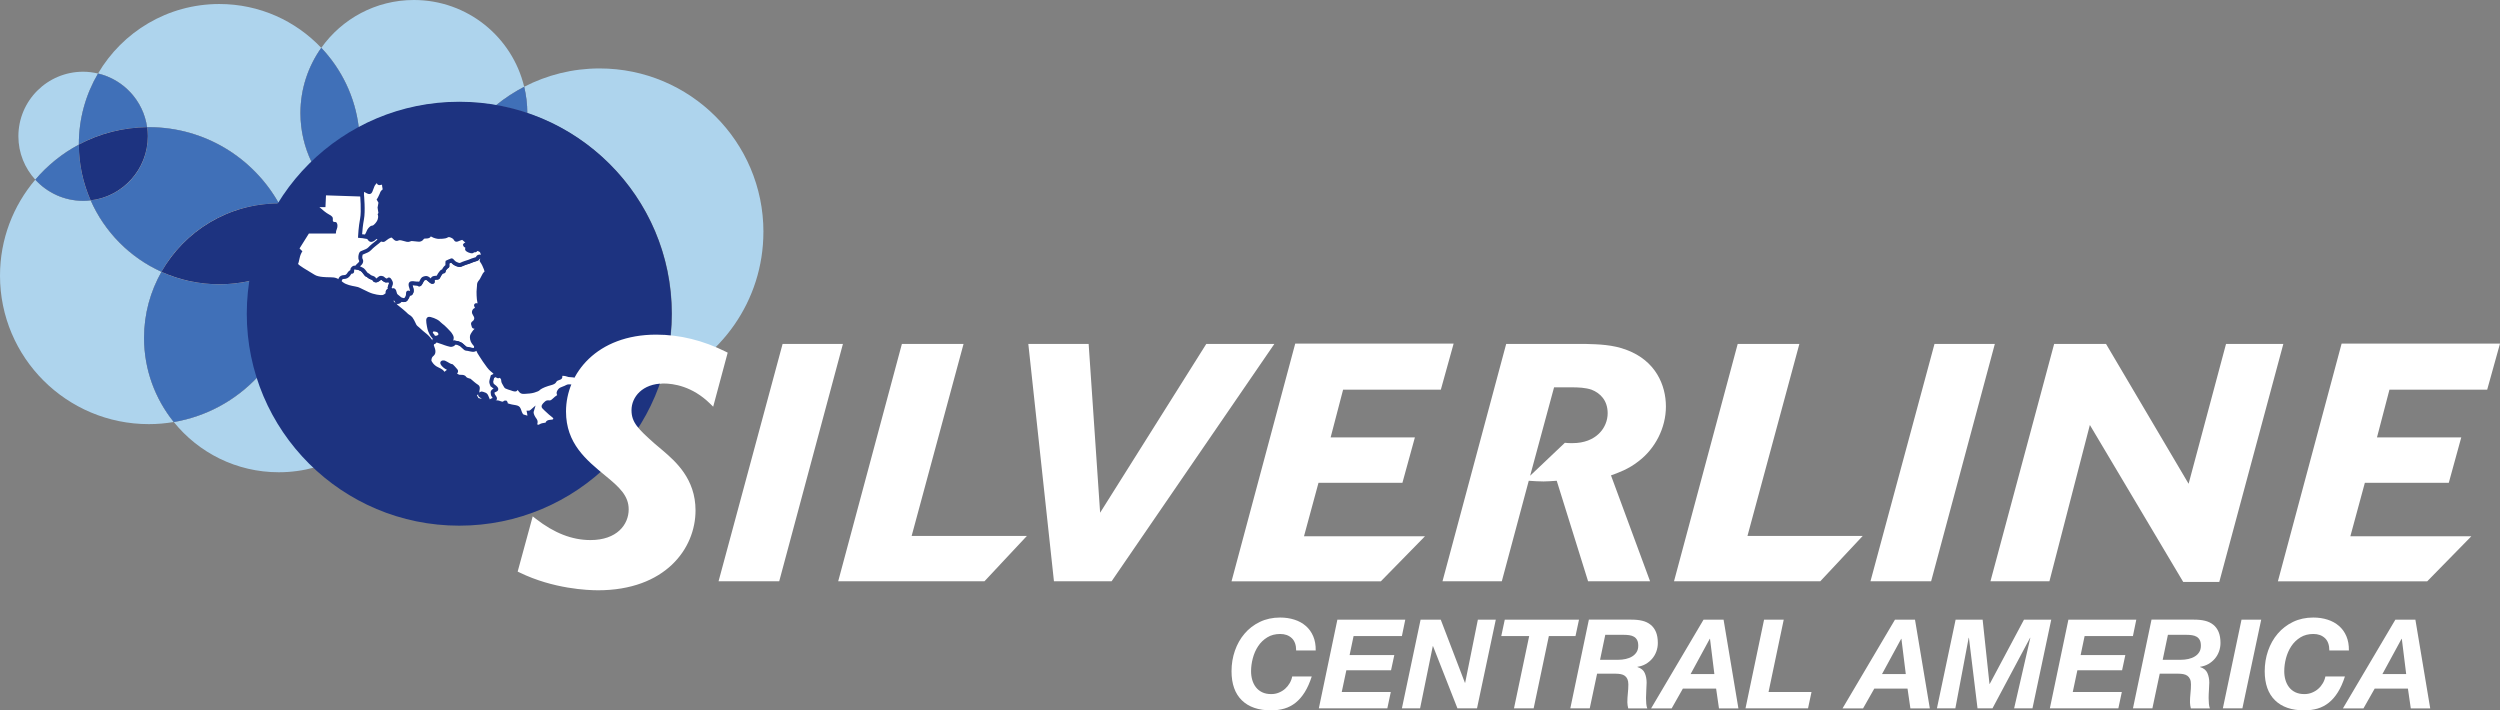 <svg width="183" height="52" viewBox="0 0 183 52" fill="none" xmlns="http://www.w3.org/2000/svg">
<rect x="0" y="0" width="183" height="52" fill="#808080" stroke="none"/>
<path d="M10.767 9.312C10.81 9.312 10.852 9.309 10.896 9.309C14.989 9.309 18.554 11.564 20.416 14.893C21.089 13.794 21.9 12.786 22.819 11.89C22.289 10.8 21.991 9.577 21.991 8.284C21.991 6.503 22.556 4.853 23.516 3.503C21.645 1.527 18.995 0.294 16.055 0.294C12.266 0.294 8.96 2.338 7.176 5.38C9.053 5.823 10.493 7.378 10.767 9.31" fill="#AED4ED"/>
<path d="M33.662 7.482C34.562 7.482 35.442 7.562 36.303 7.709C36.941 7.189 37.633 6.735 38.37 6.353C37.498 2.71 34.216 0 30.296 0C27.497 0 25.022 1.383 23.518 3.502C25.003 5.066 26 7.096 26.264 9.351C28.462 8.158 30.984 7.482 33.662 7.482Z" fill="#AED4ED"/>
<g style="mix-blend-mode:multiply">
<mask id="mask0_2306_1726" style="mask-type:luminance" maskUnits="userSpaceOnUse" x="21" y="3" width="6" height="9">
<path d="M26.263 3.502H21.992V11.891H26.263V3.502Z" fill="white"/>
</mask>
<g mask="url(#mask0_2306_1726)">
<path d="M22.82 11.889C23.842 10.893 24.998 10.035 26.264 9.349C26 7.094 25.003 5.066 23.519 3.5C22.559 4.85 21.994 6.5 21.994 8.281C21.994 9.574 22.292 10.797 22.822 11.888" fill="#B6B6B6"/>
</g>
</g>
<path d="M22.82 11.889C23.842 10.893 24.998 10.035 26.264 9.349C26 7.094 25.003 5.066 23.519 3.5C22.559 4.85 21.994 6.5 21.994 8.281C21.994 9.574 22.292 10.797 22.822 11.888" fill="#4070B8"/>
<path d="M55.883 16.975C55.883 10.367 50.513 5.01 43.888 5.01C41.898 5.01 40.021 5.498 38.369 6.352C38.518 6.972 38.599 7.618 38.599 8.282V8.285C44.748 10.343 49.182 16.136 49.182 22.964C49.182 24.765 48.87 26.491 48.304 28.098C52.742 26.343 55.881 22.025 55.881 16.975" fill="#AED4ED"/>
<g style="mix-blend-mode:multiply">
<mask id="mask1_2306_1726" style="mask-type:luminance" maskUnits="userSpaceOnUse" x="36" y="6" width="3" height="3">
<path d="M38.599 6.353H36.303V8.285H38.599V6.353Z" fill="white"/>
</mask>
<g mask="url(#mask1_2306_1726)">
<path d="M38.599 8.285V8.282C38.599 7.618 38.518 6.972 38.371 6.353C37.633 6.735 36.941 7.189 36.303 7.709C37.09 7.844 37.857 8.037 38.599 8.285Z" fill="#B6B6B6"/>
</g>
</g>
<path d="M38.599 8.285V8.282C38.599 7.618 38.518 6.972 38.371 6.353C37.633 6.735 36.941 7.189 36.303 7.709C37.09 7.844 37.857 8.037 38.599 8.285Z" fill="#4070B8"/>
<path d="M18.852 27.599C17.257 29.299 15.122 30.487 12.721 30.891C14.529 33.134 17.301 34.569 20.409 34.569C21.311 34.569 22.185 34.447 23.014 34.219C21.107 32.424 19.654 30.155 18.852 27.599Z" fill="#AED4ED"/>
<path d="M11.819 19.897C9.509 18.853 7.655 16.984 6.635 14.666C6.454 14.688 6.269 14.701 6.081 14.701C4.693 14.701 3.45 14.102 2.582 13.154C0.973 15.048 0 17.498 0 20.178C0 26.18 4.878 31.046 10.896 31.046C11.518 31.046 12.127 30.992 12.72 30.891C11.36 29.205 10.545 27.063 10.545 24.732C10.545 22.974 11.009 21.325 11.819 19.897Z" fill="#AED4ED"/>
<g style="mix-blend-mode:multiply">
<mask id="mask2_2306_1726" style="mask-type:luminance" maskUnits="userSpaceOnUse" x="6" y="9" width="15" height="11">
<path d="M20.415 9.31H6.635V19.898H20.415V9.31Z" fill="white"/>
</mask>
<g mask="url(#mask2_2306_1726)">
<path d="M20.409 14.894H20.417C18.556 11.563 14.991 9.31 10.897 9.31C10.854 9.31 10.812 9.313 10.768 9.313C10.799 9.529 10.821 9.751 10.821 9.977C10.821 12.399 8.992 14.392 6.639 14.666C7.659 16.985 9.512 18.854 11.822 19.898C13.515 16.91 16.727 14.894 20.411 14.894" fill="#B6B6B6"/>
</g>
</g>
<path d="M20.409 14.894H20.417C18.556 11.563 14.991 9.31 10.897 9.31C10.854 9.31 10.812 9.313 10.768 9.313C10.799 9.529 10.821 9.751 10.821 9.977C10.821 12.399 8.992 14.392 6.639 14.666C7.659 16.985 9.512 18.854 11.822 19.898C13.515 16.91 16.727 14.894 20.411 14.894" fill="#4070B8"/>
<g style="mix-blend-mode:multiply">
<mask id="mask3_2306_1726" style="mask-type:luminance" maskUnits="userSpaceOnUse" x="10" y="19" width="9" height="12">
<path d="M18.853 19.898H10.547V30.892H18.853V19.898Z" fill="white"/>
</mask>
<g mask="url(#mask3_2306_1726)">
<path d="M18.852 27.599C18.393 26.136 18.144 24.579 18.144 22.964C18.144 22.143 18.21 21.339 18.332 20.553C17.599 20.718 16.837 20.808 16.055 20.808C14.544 20.808 13.111 20.481 11.819 19.898C11.011 21.325 10.545 22.975 10.545 24.732C10.545 27.065 11.36 29.205 12.72 30.892C15.122 30.487 17.256 29.299 18.851 27.599" fill="#B6B6B6"/>
</g>
</g>
<path d="M18.852 27.599C18.393 26.136 18.144 24.579 18.144 22.964C18.144 22.143 18.21 21.339 18.332 20.553C17.599 20.718 16.837 20.808 16.055 20.808C14.544 20.808 13.111 20.481 11.819 19.898C11.011 21.325 10.545 22.975 10.545 24.732C10.545 27.065 11.36 29.205 12.72 30.892C15.122 30.487 17.256 29.299 18.851 27.599" fill="#4070B8"/>
<g style="mix-blend-mode:multiply">
<mask id="mask4_2306_1726" style="mask-type:luminance" maskUnits="userSpaceOnUse" x="11" y="14" width="10" height="7">
<path d="M20.415 14.894H11.818V20.808H20.415V14.894Z" fill="white"/>
</mask>
<g mask="url(#mask4_2306_1726)">
<path d="M20.414 14.894H20.406C16.721 14.894 13.51 16.912 11.816 19.897C13.108 20.481 14.541 20.808 16.052 20.808C16.834 20.808 17.595 20.718 18.328 20.552C18.649 18.505 19.371 16.593 20.413 14.894" fill="#B6B6B6"/>
</g>
</g>
<g style="mix-blend-mode:multiply">
<mask id="mask5_2306_1726" style="mask-type:luminance" maskUnits="userSpaceOnUse" x="11" y="14" width="10" height="7">
<path d="M20.415 14.894H11.818V20.808H20.415V14.894Z" fill="white"/>
</mask>
<g mask="url(#mask5_2306_1726)">
<path d="M20.414 14.894H20.406C16.721 14.894 13.51 16.912 11.816 19.897C13.108 20.481 14.541 20.808 16.052 20.808C16.834 20.808 17.595 20.718 18.328 20.552C18.649 18.505 19.371 16.593 20.413 14.894" fill="#B6B6B6"/>
</g>
</g>
<path d="M20.416 14.894H20.408C16.723 14.894 13.512 16.912 11.818 19.897C13.11 20.481 14.543 20.808 16.054 20.808C16.836 20.808 17.597 20.718 18.33 20.552C18.651 18.505 19.373 16.593 20.415 14.894" fill="#1D3380"/>
<path d="M5.773 10.584C5.773 10.573 5.773 10.562 5.773 10.553C5.773 8.666 6.286 6.899 7.177 5.382C6.824 5.3 6.46 5.25 6.084 5.25C3.468 5.25 1.346 7.365 1.346 9.977C1.346 11.202 1.818 12.315 2.585 13.155C3.473 12.109 4.553 11.234 5.775 10.585" fill="#AED4ED"/>
<g style="mix-blend-mode:multiply">
<mask id="mask6_2306_1726" style="mask-type:luminance" maskUnits="userSpaceOnUse" x="5" y="5" width="6" height="6">
<path d="M10.766 5.382H5.771V10.584H10.766V5.382Z" fill="white"/>
</mask>
<g mask="url(#mask6_2306_1726)">
<path d="M5.773 10.584C7.265 9.789 8.962 9.333 10.766 9.312C10.493 7.38 9.052 5.825 7.175 5.382C6.284 6.901 5.771 8.667 5.771 10.553C5.771 10.564 5.771 10.575 5.771 10.584" fill="#B6B6B6"/>
</g>
</g>
<path d="M5.773 10.584C7.265 9.789 8.962 9.333 10.766 9.312C10.493 7.38 9.052 5.825 7.175 5.382C6.284 6.901 5.771 8.667 5.771 10.553C5.771 10.564 5.771 10.575 5.771 10.584" fill="#4070B8"/>
<g style="mix-blend-mode:multiply">
<mask id="mask7_2306_1726" style="mask-type:luminance" maskUnits="userSpaceOnUse" x="2" y="10" width="5" height="5">
<path d="M6.636 10.584H2.584V14.7H6.636V10.584Z" fill="white"/>
</mask>
<g mask="url(#mask7_2306_1726)">
<path d="M6.084 14.7C6.272 14.7 6.455 14.686 6.638 14.664C6.088 13.415 5.779 12.035 5.776 10.582C4.556 11.232 3.474 12.107 2.586 13.151C3.452 14.099 4.697 14.698 6.085 14.698" fill="#B6B6B6"/>
</g>
</g>
<path d="M6.082 14.7C6.27 14.7 6.453 14.686 6.636 14.664C6.086 13.415 5.777 12.035 5.774 10.582C4.554 11.232 3.472 12.107 2.584 13.151C3.45 14.099 4.695 14.698 6.083 14.698" fill="#4070B8"/>
<g style="mix-blend-mode:multiply">
<mask id="mask8_2306_1726" style="mask-type:luminance" maskUnits="userSpaceOnUse" x="5" y="9" width="6" height="6">
<path d="M10.819 9.312H5.773V14.666H10.819V9.312Z" fill="white"/>
</mask>
<g mask="url(#mask8_2306_1726)">
<path d="M10.819 9.975C10.819 9.749 10.797 9.529 10.766 9.311C8.962 9.331 7.265 9.788 5.773 10.582C5.778 12.035 6.085 13.413 6.635 14.664C8.99 14.39 10.818 12.397 10.818 9.975" fill="#B6B6B6"/>
</g>
</g>
<g style="mix-blend-mode:multiply">
<mask id="mask9_2306_1726" style="mask-type:luminance" maskUnits="userSpaceOnUse" x="5" y="9" width="6" height="6">
<path d="M10.819 9.312H5.773V14.666H10.819V9.312Z" fill="white"/>
</mask>
<g mask="url(#mask9_2306_1726)">
<path d="M10.819 9.975C10.819 9.749 10.797 9.529 10.766 9.311C8.962 9.331 7.265 9.788 5.773 10.582C5.778 12.035 6.085 13.413 6.635 14.664C8.99 14.39 10.818 12.397 10.818 9.975" fill="#B6B6B6"/>
</g>
</g>
<path d="M10.819 9.975C10.819 9.749 10.797 9.529 10.766 9.311C8.962 9.331 7.265 9.788 5.773 10.582C5.778 12.035 6.085 13.413 6.635 14.664C8.99 14.39 10.818 12.397 10.818 9.975" fill="#1D3380"/>
<path d="M49.17 22.964C49.17 31.533 42.208 38.479 33.617 38.479C25.027 38.479 18.064 31.533 18.064 22.964C18.064 14.395 25.027 7.449 33.617 7.449C42.208 7.449 49.17 14.395 49.17 22.964Z" fill="#1D3380"/>
<path d="M44.954 29.673C44.928 29.543 44.76 29.258 44.654 29.154C44.55 29.05 44.824 28.856 44.824 28.856C44.824 28.856 44.746 28.83 44.603 28.689C44.46 28.547 44.487 28.584 44.344 28.52C44.201 28.455 44.175 28.352 44.071 28.274C43.967 28.197 43.811 28.067 43.538 27.95C43.265 27.834 43.136 27.666 42.914 27.666C42.692 27.666 42.369 27.679 42.2 27.562C42.031 27.446 41.759 27.484 41.655 27.458C41.551 27.432 41.434 27.367 41.188 27.367C40.941 27.367 41.071 27.56 41.018 27.625C40.966 27.69 40.706 27.703 40.629 27.859C40.551 28.014 40.435 28.014 40.096 28.118C39.758 28.221 39.498 28.364 39.433 28.441C39.368 28.519 39.16 28.571 39.044 28.61C38.927 28.649 38.666 28.675 38.395 28.688C38.121 28.701 38.121 28.571 38.005 28.441C37.889 28.311 37.719 28.065 37.603 28.118C37.486 28.17 37.681 28.287 37.758 28.441C37.836 28.596 37.46 28.441 37.46 28.441C37.46 28.441 37.148 28.352 37.083 28.311C37.018 28.273 37.005 28.195 36.901 28.026C36.797 27.858 36.887 27.806 36.785 27.65C36.681 27.495 36.552 27.43 36.383 27.365C36.213 27.3 36.252 27.249 35.993 27.054C35.734 26.859 35.071 25.771 35.071 25.771C35.071 25.771 34.889 25.383 34.85 25.305C34.812 25.228 34.591 25.047 34.551 24.813C34.512 24.579 34.551 24.54 34.667 24.359C34.784 24.178 34.875 24.165 34.875 24.074C34.875 23.983 34.849 23.932 34.745 23.919C34.641 23.907 34.679 23.881 34.628 23.738C34.575 23.596 34.72 23.673 34.822 23.427C34.926 23.18 34.731 23.012 34.692 22.895C34.653 22.779 34.745 22.637 34.861 22.669C34.978 22.702 34.912 22.494 34.847 22.378C34.782 22.262 35.016 22.378 35.055 22.378C35.094 22.378 35.106 22.158 35.068 22.041C35.029 21.924 35.002 21.302 35.029 21.172C35.055 21.042 35.041 20.822 35.068 20.744C35.094 20.667 35.172 20.59 35.237 20.498C35.302 20.407 35.457 20.006 35.549 19.993C35.639 19.979 35.6 19.812 35.549 19.656C35.496 19.501 35.353 19.202 35.263 19.098C35.172 18.994 35.549 18.84 35.549 18.84C35.549 18.84 35.457 18.736 35.367 18.632C35.276 18.528 35.302 18.424 35.212 18.347C35.12 18.27 34.978 18.231 34.849 18.217C34.718 18.203 34.875 18.333 34.757 18.333C34.639 18.333 34.484 18.152 34.38 18.126C34.276 18.099 34.367 18.229 34.523 18.333C34.678 18.437 34.458 18.411 34.302 18.333C34.145 18.256 34.172 18.256 34.211 18.101C34.249 17.946 34.08 18.048 34.041 17.946C34.003 17.842 34.38 17.972 34.444 17.972C34.507 17.972 33.964 17.48 33.885 17.429C33.807 17.378 33.507 17.545 33.417 17.559C33.326 17.571 33.352 17.416 33.146 17.312C32.938 17.209 32.821 17.183 32.678 17.274C32.535 17.365 32.107 17.351 32.068 17.351C32.029 17.351 31.783 17.299 31.666 17.221C31.55 17.144 31.366 17.144 31.393 17.221C31.419 17.299 31.301 17.325 31.134 17.325C30.966 17.325 30.913 17.39 30.874 17.455C30.835 17.52 30.705 17.571 30.654 17.559C30.603 17.545 30.264 17.52 30.16 17.506C30.056 17.492 29.979 17.559 29.861 17.571C29.744 17.584 29.316 17.378 29.134 17.467C28.952 17.559 28.938 17.429 28.757 17.286C28.575 17.144 28.147 17.518 28.094 17.559C28.043 17.598 27.9 17.545 27.808 17.481C27.717 17.418 27.431 17.235 27.353 17.209C27.276 17.183 27.445 17.402 27.445 17.402C27.445 17.402 27.353 17.518 27.21 17.559C27.068 17.598 27.068 17.416 26.925 17.351C26.892 17.337 26.844 17.325 26.79 17.314C26.79 17.314 26.936 17.076 26.965 16.969C26.996 16.862 27.15 16.678 27.226 16.662C27.304 16.647 27.349 16.647 27.426 16.586C27.504 16.524 27.703 16.341 27.78 16.095C27.856 15.851 27.796 15.697 27.796 15.697C27.934 15.498 27.827 15.498 27.827 15.498L27.78 15.191C27.78 15.191 27.841 14.915 27.841 14.838C27.841 14.76 27.734 14.609 27.734 14.609C27.734 14.609 27.841 14.44 27.918 14.24C27.994 14.04 27.994 14.056 28.103 13.98C28.21 13.902 28.103 13.704 28.103 13.504C28.103 13.305 28.088 13.367 27.996 13.367C27.904 13.367 27.72 13.473 27.72 13.351C27.72 13.229 27.858 13.167 27.72 13.151C27.581 13.136 27.459 13.335 27.381 13.411C27.305 13.489 27.227 13.672 27.151 13.901C27.074 14.13 27.029 14.085 26.752 13.932C26.476 13.778 26.496 14.238 26.496 14.238L23.73 14.147L23.691 15.016H23.042C23.081 15.081 23.678 15.638 24.003 15.806C24.327 15.975 24.197 15.987 24.223 16.182C24.25 16.376 24.483 16.39 24.523 16.39C24.563 16.39 24.588 16.558 24.523 16.713C24.458 16.868 24.458 16.947 24.458 16.947H22.536C22.536 16.947 21.783 18.126 21.77 18.178C21.756 18.231 21.958 18.412 21.958 18.412C21.958 18.412 21.842 18.606 21.783 18.917C21.724 19.228 21.685 19.267 21.685 19.267C21.614 19.49 22.679 20.044 22.952 20.226C23.225 20.407 23.744 20.433 24.147 20.433C24.551 20.433 24.654 20.486 25.018 20.771C25.382 21.056 26.018 21.094 26.161 21.147C26.304 21.198 26.512 21.316 26.928 21.509C27.344 21.703 27.811 21.756 27.993 21.742C28.174 21.729 28.421 21.522 28.383 21.457C28.344 21.392 28.383 21.288 28.434 21.353C28.487 21.418 28.629 21.379 28.72 21.276C28.811 21.172 28.862 21.328 28.862 21.328C28.862 21.328 28.901 21.483 28.94 21.575C28.979 21.664 29.199 21.794 29.278 21.886C29.356 21.976 29.201 22.106 29.109 22.106C29.018 22.106 29.018 21.807 28.785 21.86C28.55 21.912 28.681 22.171 28.823 22.248C28.966 22.326 28.915 22.364 29.032 22.442C29.148 22.519 29.68 22.973 29.76 23.064C29.837 23.154 29.968 23.18 30.072 23.311C30.176 23.441 30.266 23.661 30.343 23.815C30.421 23.97 30.629 24.088 30.668 24.139C30.707 24.192 30.98 24.424 31.148 24.554C31.317 24.684 31.564 25.008 31.602 25.085C31.641 25.163 31.602 25.085 31.629 25.189C31.655 25.293 31.474 25.24 31.382 25.267C31.29 25.293 31.382 25.267 31.46 25.409C31.537 25.552 31.668 25.448 31.668 25.448C31.668 25.448 31.745 25.641 31.733 25.759C31.721 25.875 31.694 25.901 31.578 26.005C31.461 26.109 31.422 26.368 31.447 26.445C31.474 26.523 31.641 26.846 32.019 27.015C32.396 27.184 32.408 27.274 32.447 27.377C32.486 27.481 32.563 27.416 32.616 27.339C32.669 27.261 32.812 27.209 32.863 27.119C32.916 27.027 32.863 26.976 32.747 26.925C32.63 26.872 32.435 26.718 32.383 26.602C32.331 26.485 32.539 26.537 32.539 26.537C32.539 26.537 32.785 26.667 32.863 26.718C32.941 26.77 33.071 26.795 33.071 26.795C33.071 26.795 33.279 27.003 33.368 27.119C33.456 27.235 33.253 27.312 33.267 27.377C33.281 27.442 33.397 27.469 33.534 27.546C33.67 27.624 33.916 27.52 34.007 27.662C34.099 27.805 34.385 27.858 34.385 27.858C34.385 27.858 34.748 28.181 34.905 28.273C35.06 28.364 34.944 28.531 34.956 28.635C34.97 28.739 34.813 28.816 34.774 28.907C34.735 28.999 34.852 29.089 34.891 29.192C34.929 29.296 35.138 29.296 35.19 29.323C35.243 29.349 35.45 29.4 35.488 29.4C35.527 29.4 35.45 29.245 35.372 29.115C35.294 28.985 35.255 29.038 35.164 28.946C35.072 28.855 35.268 28.804 35.268 28.804C35.268 28.804 35.398 28.83 35.502 28.881C35.606 28.934 35.633 29.089 35.684 29.18C35.735 29.271 35.71 29.414 35.71 29.414C35.71 29.414 35.892 29.569 35.943 29.646C35.996 29.724 36.035 29.892 36.099 29.945C36.164 29.996 36.137 29.88 36.112 29.699C36.086 29.518 36.243 29.44 36.243 29.44C36.243 29.44 36.463 29.428 36.594 29.493C36.724 29.558 36.892 29.546 36.892 29.546C36.892 29.546 36.996 29.416 37.035 29.48C37.074 29.546 36.827 29.546 37.19 29.674C37.213 29.682 37.236 29.69 37.26 29.697C37.594 29.799 37.871 29.773 37.957 29.894C38.047 30.024 38.047 30.179 38.165 30.36C38.281 30.541 38.438 30.476 38.646 30.593C38.854 30.709 38.738 30.204 38.738 30.204C38.842 30.204 38.946 30.112 38.946 30.112C38.946 30.112 38.907 30.242 39.011 30.462C39.115 30.682 39.18 30.709 39.219 30.812C39.258 30.916 39.193 31.059 39.18 31.124C39.166 31.189 39.388 31.227 39.44 31.24C39.492 31.254 39.621 31.148 39.725 31.125C39.829 31.1 40.025 31.085 40.076 31.046C40.127 31.008 40.023 30.904 40.297 30.877C40.568 30.851 40.609 30.839 40.66 30.682C40.713 30.527 40.439 30.371 40.297 30.242C40.154 30.112 39.907 29.892 39.829 29.803C39.752 29.711 39.894 29.609 39.984 29.518C40.076 29.426 40.101 29.453 40.282 29.453C40.464 29.453 40.66 29.18 40.789 29.103C40.919 29.025 41.023 28.934 40.944 28.869C40.866 28.804 40.905 28.688 40.997 28.57C41.088 28.454 41.36 28.415 41.517 28.311C41.672 28.207 42.114 28.338 42.27 28.454C42.425 28.57 42.788 28.765 42.894 28.83C42.998 28.895 42.92 29.127 42.947 29.192C42.973 29.258 43.194 29.4 43.102 29.219C43.01 29.038 43.088 29.038 43.349 29.154C43.49 29.217 43.546 29.109 43.565 29.017C43.606 29.172 43.774 29.416 43.816 29.49C43.869 29.581 43.634 29.386 43.504 29.309C43.374 29.231 43.426 29.502 43.439 29.736C43.453 29.97 43.308 29.736 43.114 29.748C42.92 29.762 43.141 29.903 43.335 30.215C43.529 30.526 43.815 31.018 43.971 31.108C44.127 31.2 44.049 30.836 44.204 30.681C44.359 30.526 44.151 30.473 44.19 30.357C44.229 30.241 44.359 30.512 44.49 30.551C44.62 30.589 44.672 30.434 44.853 30.318C45.035 30.202 44.761 30.02 44.957 29.956C45.151 29.891 44.983 29.801 44.957 29.671" fill="white"/>
<path d="M39.445 31.382C39.431 31.382 39.415 31.381 39.401 31.378C39.244 31.342 38.998 31.288 39.036 31.096C39.039 31.077 39.047 31.052 39.055 31.024C39.069 30.98 39.094 30.896 39.081 30.862C39.071 30.835 39.058 30.819 39.03 30.78C38.996 30.733 38.953 30.673 38.898 30.566C38.884 30.633 38.855 30.682 38.813 30.713C38.782 30.736 38.695 30.784 38.572 30.715C38.507 30.677 38.448 30.664 38.384 30.65C38.277 30.623 38.142 30.592 38.041 30.434C37.97 30.324 37.937 30.227 37.909 30.14C37.886 30.072 37.869 30.018 37.836 29.973C37.815 29.948 37.69 29.928 37.599 29.914C37.492 29.897 37.358 29.874 37.215 29.83L37.139 29.806C37.026 29.765 36.947 29.73 36.897 29.683C36.871 29.686 36.683 29.696 36.526 29.617C36.465 29.587 36.357 29.583 36.284 29.578C36.265 29.595 36.243 29.626 36.25 29.677L36.259 29.742C36.284 29.908 36.301 30.018 36.197 30.077L36.113 30.125L36.008 30.053C35.939 29.999 35.903 29.909 35.868 29.823C35.852 29.785 35.835 29.742 35.823 29.722C35.798 29.683 35.695 29.586 35.615 29.518L35.596 29.502L35.577 29.535L35.486 29.539C35.422 29.539 35.191 29.48 35.124 29.446C35.119 29.446 35.104 29.443 35.084 29.44C34.981 29.42 34.81 29.389 34.755 29.24C34.747 29.219 34.727 29.191 34.708 29.163C34.658 29.09 34.584 28.979 34.64 28.85C34.666 28.788 34.713 28.742 34.755 28.7C34.773 28.68 34.807 28.647 34.812 28.633C34.803 28.593 34.815 28.539 34.826 28.491C34.832 28.465 34.843 28.413 34.838 28.399C34.686 28.31 34.408 28.07 34.314 27.986C34.211 27.963 33.985 27.895 33.884 27.737C33.873 27.72 33.787 27.72 33.742 27.72C33.652 27.72 33.55 27.72 33.46 27.667C33.418 27.644 33.379 27.625 33.345 27.61C33.247 27.565 33.148 27.517 33.124 27.404C33.104 27.305 33.173 27.236 33.215 27.195C33.219 27.19 33.225 27.182 33.232 27.176C33.168 27.097 33.059 26.984 32.996 26.92C32.989 26.92 32.983 26.917 32.975 26.916C32.991 26.936 33.003 26.958 33.011 26.982C33.027 27.027 33.033 27.099 32.983 27.185C32.94 27.261 32.87 27.311 32.808 27.352C32.781 27.371 32.739 27.399 32.732 27.413C32.637 27.554 32.541 27.574 32.479 27.568C32.443 27.563 32.356 27.541 32.311 27.424C32.278 27.334 32.257 27.273 31.957 27.14C31.544 26.956 31.348 26.606 31.31 26.487C31.265 26.352 31.324 26.035 31.479 25.895C31.547 25.835 31.583 25.783 31.587 25.739C31.591 25.711 31.583 25.668 31.572 25.621C31.553 25.621 31.535 25.621 31.515 25.616C31.46 25.606 31.386 25.572 31.331 25.472C31.308 25.431 31.288 25.417 31.272 25.406L31.198 25.355V25.254C31.213 25.161 31.294 25.138 31.337 25.125C31.373 25.115 31.412 25.113 31.448 25.112C31.366 24.986 31.179 24.755 31.056 24.661C30.914 24.551 30.606 24.294 30.549 24.218C30.541 24.21 30.519 24.195 30.494 24.176C30.408 24.11 30.277 24.007 30.21 23.874L30.15 23.75C30.089 23.623 30.021 23.479 29.953 23.394C29.911 23.341 29.86 23.312 29.807 23.278C29.754 23.245 29.693 23.21 29.644 23.152C29.577 23.075 29.055 22.629 28.945 22.556C28.874 22.508 28.843 22.468 28.816 22.426C28.802 22.404 28.794 22.394 28.748 22.369C28.611 22.294 28.486 22.118 28.509 21.951C28.526 21.833 28.613 21.748 28.746 21.718C28.787 21.709 28.823 21.708 28.857 21.709C28.833 21.683 28.815 21.655 28.802 21.627C28.779 21.573 28.756 21.497 28.739 21.44C28.669 21.492 28.588 21.522 28.512 21.525C28.507 21.539 28.501 21.554 28.493 21.57C28.424 21.703 28.191 21.867 27.993 21.883C27.79 21.896 27.299 21.842 26.859 21.636C26.678 21.553 26.537 21.483 26.424 21.426C26.279 21.355 26.182 21.306 26.104 21.279C26.071 21.266 26.011 21.257 25.933 21.243C25.666 21.195 25.221 21.114 24.923 20.881C24.581 20.613 24.506 20.574 24.14 20.574C23.743 20.574 23.178 20.551 22.867 20.343C22.81 20.305 22.715 20.249 22.603 20.182C21.793 19.705 21.467 19.465 21.544 19.224L21.575 19.169C21.575 19.169 21.597 19.107 21.637 18.89C21.675 18.691 21.735 18.536 21.777 18.441C21.597 18.26 21.614 18.189 21.625 18.144C21.633 18.116 21.644 18.07 22.409 16.871L22.451 16.806H24.333C24.343 16.766 24.361 16.718 24.384 16.66C24.404 16.611 24.412 16.56 24.412 16.523C24.27 16.496 24.103 16.41 24.075 16.202C24.066 16.132 24.072 16.078 24.075 16.043C24.08 16.024 24.053 15.998 23.929 15.934C23.6 15.764 22.976 15.197 22.912 15.092L22.783 14.876H23.547L23.586 14.005L26.352 14.096C26.366 13.991 26.407 13.864 26.509 13.8C26.57 13.763 26.672 13.733 26.812 13.812L26.863 13.84C26.907 13.865 26.956 13.893 26.989 13.908C26.994 13.896 27 13.881 27.008 13.859C27.107 13.563 27.186 13.4 27.271 13.314C27.285 13.298 27.303 13.278 27.321 13.256C27.41 13.151 27.542 12.99 27.725 13.012C27.756 13.015 27.852 13.026 27.896 13.111C27.919 13.156 27.916 13.199 27.905 13.235C27.931 13.229 27.959 13.224 27.987 13.224C28.042 13.215 28.108 13.202 28.169 13.252C28.237 13.309 28.237 13.394 28.237 13.503C28.237 13.566 28.251 13.628 28.262 13.685C28.288 13.822 28.321 13.992 28.178 14.093L28.149 14.114C28.116 14.138 28.081 14.197 28.045 14.289C27.995 14.416 27.936 14.531 27.894 14.604C27.936 14.674 27.976 14.763 27.976 14.836C27.976 14.909 27.936 15.106 27.917 15.194L27.95 15.409C27.961 15.421 27.972 15.434 27.98 15.451C28.026 15.539 27.989 15.64 27.941 15.72C27.956 15.804 27.967 15.95 27.908 16.137C27.815 16.433 27.579 16.639 27.508 16.696C27.414 16.77 27.341 16.784 27.276 16.795C27.216 16.818 27.112 16.945 27.093 17.007C27.076 17.068 27.034 17.154 26.992 17.23C27.078 17.275 27.126 17.343 27.158 17.39C27.168 17.404 27.183 17.424 27.188 17.43C27.209 17.419 27.23 17.404 27.248 17.388C27.177 17.28 27.155 17.199 27.208 17.127L27.268 17.041L27.386 17.074C27.494 17.11 27.809 17.316 27.879 17.365C27.93 17.401 27.987 17.422 28.017 17.429C28.274 17.223 28.61 17.001 28.832 17.175C28.891 17.221 28.934 17.266 28.971 17.305C28.989 17.323 29.012 17.348 29.024 17.356C29.026 17.354 29.038 17.35 29.057 17.34C29.223 17.258 29.456 17.326 29.662 17.387C29.724 17.405 29.81 17.43 29.836 17.43C29.866 17.427 29.898 17.416 29.934 17.402C29.995 17.381 30.071 17.354 30.164 17.365C30.204 17.37 30.277 17.378 30.356 17.384C30.547 17.401 30.636 17.41 30.675 17.419C30.679 17.416 30.729 17.391 30.741 17.378C30.796 17.288 30.889 17.182 31.122 17.182C31.178 17.182 31.215 17.179 31.24 17.176C31.247 17.134 31.271 17.094 31.306 17.068C31.414 16.986 31.611 17.023 31.733 17.103C31.817 17.159 32.022 17.206 32.063 17.21C32.485 17.215 32.583 17.161 32.592 17.154C32.812 17.014 33.005 17.089 33.199 17.185C33.336 17.254 33.398 17.342 33.435 17.402C33.457 17.393 33.481 17.384 33.508 17.373C33.68 17.302 33.842 17.236 33.955 17.311C33.963 17.316 34.635 17.816 34.576 18.011L34.559 18.07C34.576 18.082 34.595 18.096 34.613 18.108C34.629 18.119 34.649 18.135 34.671 18.149C34.674 18.144 34.677 18.139 34.682 18.135C34.722 18.088 34.779 18.068 34.854 18.076C34.961 18.087 35.16 18.122 35.296 18.238C35.374 18.305 35.399 18.383 35.419 18.44C35.433 18.48 35.442 18.51 35.467 18.539L35.779 18.895L35.596 18.971C35.528 18.999 35.455 19.039 35.411 19.07C35.512 19.219 35.629 19.471 35.677 19.612C35.75 19.831 35.758 19.954 35.703 20.043C35.678 20.083 35.639 20.112 35.594 20.126C35.554 20.173 35.483 20.322 35.446 20.396C35.405 20.478 35.369 20.548 35.346 20.582C35.324 20.611 35.301 20.64 35.279 20.668C35.244 20.713 35.206 20.761 35.197 20.791C35.189 20.814 35.186 20.896 35.185 20.952C35.181 21.039 35.177 21.131 35.163 21.201C35.141 21.31 35.168 21.904 35.197 21.997C35.236 22.115 35.248 22.357 35.177 22.454L35.135 22.513L35.05 22.521C35.068 22.601 35.068 22.686 35.02 22.748C34.974 22.807 34.897 22.83 34.817 22.807C34.826 22.809 34.815 22.834 34.821 22.852C34.826 22.867 34.846 22.898 34.863 22.926C34.935 23.041 35.053 23.235 34.949 23.484C34.891 23.62 34.817 23.685 34.767 23.722C34.775 23.747 34.781 23.767 34.784 23.786C34.902 23.811 35.011 23.882 35.011 24.077C35.011 24.186 34.949 24.246 34.899 24.295C34.865 24.329 34.826 24.368 34.779 24.438L34.756 24.474C34.663 24.617 34.655 24.628 34.683 24.791C34.705 24.918 34.804 25.036 34.879 25.121C34.919 25.169 34.95 25.204 34.969 25.243C35.008 25.322 35.191 25.712 35.191 25.712C35.435 26.11 35.896 26.812 36.07 26.942C36.197 27.037 36.259 27.102 36.302 27.148C36.349 27.196 36.361 27.21 36.423 27.233C36.596 27.3 36.762 27.376 36.894 27.572C36.967 27.681 36.973 27.765 36.976 27.825C36.979 27.87 36.981 27.898 37.014 27.952C37.055 28.02 37.083 28.073 37.105 28.116C37.121 28.145 37.139 28.183 37.147 28.19C37.178 28.207 37.33 28.259 37.464 28.297C37.428 28.245 37.405 28.189 37.419 28.121C37.426 28.087 37.451 28.025 37.535 27.988C37.728 27.901 37.897 28.104 38.033 28.268C38.057 28.296 38.08 28.323 38.1 28.347C38.133 28.384 38.158 28.42 38.181 28.454C38.235 28.534 38.249 28.553 38.377 28.547C38.669 28.533 38.897 28.506 38.988 28.477L39.06 28.454C39.126 28.433 39.282 28.386 39.314 28.351C39.409 28.237 39.709 28.085 40.044 27.983C40.112 27.961 40.171 27.946 40.224 27.93C40.435 27.87 40.46 27.857 40.491 27.795C40.566 27.647 40.727 27.591 40.836 27.554C40.85 27.549 40.865 27.543 40.878 27.538C40.875 27.459 40.878 27.376 40.941 27.309C40.994 27.253 41.072 27.226 41.176 27.226C41.385 27.226 41.514 27.267 41.609 27.3C41.634 27.308 41.657 27.315 41.679 27.322C41.696 27.326 41.744 27.328 41.786 27.329C41.927 27.334 42.12 27.342 42.27 27.445C42.388 27.527 42.663 27.527 42.843 27.524H42.904C43.081 27.524 43.205 27.603 43.338 27.686C43.408 27.729 43.486 27.778 43.584 27.82C43.843 27.932 44.003 28.054 44.11 28.135L44.146 28.161C44.2 28.203 44.237 28.246 44.27 28.286C44.309 28.333 44.337 28.367 44.392 28.392C44.424 28.406 44.447 28.415 44.464 28.421C44.553 28.455 44.58 28.475 44.694 28.588C44.804 28.697 44.864 28.725 44.864 28.725L45.096 28.822L44.896 28.972C44.847 29.006 44.798 29.055 44.775 29.087C44.892 29.223 45.052 29.496 45.082 29.646C45.085 29.663 45.102 29.689 45.118 29.714C45.15 29.768 45.201 29.851 45.166 29.945C45.138 30.022 45.069 30.061 45.023 30.08C45.045 30.149 45.096 30.324 44.916 30.441C44.86 30.476 44.818 30.518 44.776 30.56C44.7 30.636 44.597 30.739 44.434 30.69C44.413 30.684 44.392 30.674 44.374 30.664C44.358 30.702 44.334 30.743 44.29 30.784C44.25 30.825 44.231 30.919 44.217 30.994C44.197 31.099 44.177 31.207 44.074 31.252C44.032 31.271 43.966 31.283 43.883 31.235C43.733 31.147 43.542 30.851 43.29 30.444L43.197 30.294C43.133 30.193 43.068 30.111 43.016 30.046C42.921 29.926 42.845 29.834 42.893 29.722C42.922 29.654 42.987 29.615 43.085 29.609C43.157 29.604 43.217 29.62 43.27 29.64C43.27 29.632 43.27 29.623 43.269 29.615C43.258 29.479 43.247 29.367 43.275 29.285C43.275 29.285 43.273 29.285 43.272 29.285C43.262 29.282 43.255 29.277 43.247 29.274C43.248 29.31 43.242 29.347 43.217 29.383L43.169 29.453L43.062 29.449C42.966 29.439 42.831 29.336 42.795 29.247C42.773 29.192 42.778 29.135 42.784 29.067C42.787 29.031 42.794 28.957 42.784 28.934C42.769 28.931 42.713 28.9 42.648 28.863C42.492 28.774 42.281 28.655 42.166 28.568C42.016 28.455 41.651 28.381 41.576 28.43C41.496 28.483 41.399 28.519 41.306 28.553C41.227 28.582 41.117 28.622 41.089 28.658C41.035 28.726 41.025 28.768 41.025 28.777C41.072 28.805 41.098 28.867 41.093 28.934C41.086 29.034 41.008 29.124 40.842 29.223C40.811 29.242 40.763 29.288 40.716 29.332C40.594 29.448 40.44 29.592 40.263 29.592C40.222 29.592 40.19 29.592 40.162 29.59C40.134 29.59 40.103 29.587 40.094 29.59C40.094 29.59 40.086 29.595 40.064 29.615L40.016 29.662C39.994 29.682 39.962 29.713 39.941 29.736C40.022 29.821 40.195 29.977 40.314 30.084L40.372 30.136C40.403 30.163 40.44 30.191 40.477 30.222C40.64 30.351 40.845 30.512 40.774 30.726C40.693 30.969 40.567 30.99 40.289 31.017C40.251 31.02 40.227 31.024 40.213 31.029C40.207 31.068 40.191 31.119 40.14 31.158C40.08 31.203 39.993 31.218 39.855 31.24C39.811 31.246 39.769 31.254 39.738 31.261C39.707 31.269 39.662 31.292 39.62 31.314C39.555 31.348 39.493 31.381 39.429 31.381M39.322 31.068C39.349 31.076 39.381 31.083 39.423 31.093C39.425 31.093 39.425 31.093 39.423 31.093C39.44 31.085 39.466 31.071 39.487 31.062C39.542 31.032 39.606 30.998 39.671 30.983C39.709 30.973 39.758 30.966 39.808 30.958C39.847 30.952 39.903 30.942 39.94 30.935C39.982 30.78 40.131 30.746 40.261 30.732C40.33 30.726 40.455 30.713 40.477 30.698C40.479 30.696 40.488 30.685 40.505 30.634C40.497 30.596 40.365 30.493 40.302 30.444C40.258 30.41 40.215 30.375 40.181 30.345L40.125 30.294C39.934 30.122 39.771 29.971 39.702 29.892C39.549 29.713 39.741 29.532 39.824 29.456L39.865 29.415C39.976 29.305 40.055 29.302 40.174 29.307H40.266C40.33 29.308 40.446 29.198 40.524 29.126C40.584 29.069 40.643 29.014 40.701 28.98C40.743 28.955 40.769 28.935 40.788 28.921C40.736 28.844 40.699 28.7 40.868 28.485C40.946 28.386 41.08 28.336 41.21 28.288C41.288 28.26 41.368 28.229 41.421 28.195C41.659 28.037 42.176 28.22 42.339 28.342C42.44 28.416 42.641 28.533 42.789 28.616C42.859 28.657 42.918 28.689 42.952 28.711C43.037 28.763 43.065 28.849 43.073 28.934C43.169 28.924 43.284 28.979 43.39 29.025C43.391 29.038 43.402 29.02 43.408 28.991L43.528 28.401L43.685 28.982C43.712 29.084 43.82 29.256 43.879 29.349L43.98 29.521L43.9 29.62C43.806 29.705 43.717 29.645 43.559 29.532C43.556 29.528 43.551 29.527 43.548 29.524C43.55 29.547 43.551 29.572 43.554 29.592C43.557 29.638 43.562 29.685 43.565 29.73C43.568 29.779 43.574 29.895 43.481 29.956C43.425 29.991 43.371 29.987 43.321 29.971C43.36 30.021 43.401 30.078 43.439 30.142L43.534 30.294C43.649 30.479 43.824 30.764 43.944 30.907C43.964 30.805 43.997 30.674 44.09 30.581C44.062 30.51 44.004 30.425 44.042 30.314C44.073 30.221 44.143 30.197 44.17 30.191C44.276 30.17 44.346 30.247 44.414 30.321C44.442 30.352 44.493 30.408 44.517 30.417C44.518 30.413 44.553 30.38 44.576 30.357C44.622 30.311 44.68 30.253 44.762 30.201C44.762 30.201 44.756 30.176 44.75 30.16C44.7 30.001 44.737 29.894 44.86 29.837C44.838 29.799 44.813 29.753 44.802 29.699C44.784 29.603 44.63 29.341 44.543 29.253C44.497 29.206 44.473 29.144 44.48 29.078C44.486 29.002 44.531 28.929 44.582 28.87C44.554 28.847 44.525 28.819 44.492 28.788C44.403 28.701 44.402 28.7 44.358 28.683C44.337 28.675 44.31 28.664 44.273 28.647C44.157 28.595 44.098 28.522 44.049 28.465C44.025 28.433 44.003 28.407 43.975 28.386L43.938 28.358C43.837 28.28 43.699 28.175 43.472 28.079C43.357 28.029 43.267 27.974 43.188 27.924C43.068 27.848 42.995 27.806 42.905 27.806H42.845C42.601 27.806 42.3 27.809 42.109 27.678C42.026 27.62 41.881 27.616 41.775 27.611C41.711 27.608 41.656 27.607 41.611 27.596C41.583 27.588 41.553 27.579 41.52 27.569C41.437 27.541 41.342 27.511 41.177 27.511C41.171 27.511 41.166 27.511 41.162 27.511C41.162 27.517 41.162 27.521 41.162 27.526C41.165 27.576 41.169 27.651 41.118 27.716C41.073 27.772 41.007 27.795 40.927 27.823C40.859 27.846 40.767 27.879 40.744 27.925C40.654 28.105 40.521 28.144 40.3 28.206C40.251 28.22 40.193 28.237 40.126 28.257C39.78 28.364 39.563 28.498 39.532 28.536C39.457 28.625 39.317 28.674 39.144 28.728L39.077 28.748C38.926 28.797 38.62 28.822 38.389 28.833C38.125 28.849 38.03 28.742 37.945 28.616C37.928 28.591 37.911 28.567 37.888 28.54C37.877 28.568 37.861 28.588 37.853 28.598C37.819 28.635 37.74 28.72 37.392 28.576C37.309 28.551 37.069 28.48 36.998 28.437C36.923 28.392 36.889 28.327 36.849 28.251C36.829 28.212 36.804 28.166 36.767 28.105C36.697 27.991 36.691 27.909 36.688 27.846C36.684 27.8 36.683 27.778 36.653 27.733C36.574 27.616 36.483 27.565 36.318 27.503C36.195 27.456 36.149 27.407 36.093 27.348C36.054 27.308 36.003 27.253 35.894 27.173C35.621 26.968 35.005 25.963 34.936 25.85C34.928 25.836 34.748 25.451 34.71 25.373C34.7 25.358 34.68 25.336 34.657 25.308C34.567 25.203 34.432 25.045 34.398 24.841C34.354 24.58 34.398 24.498 34.512 24.322L34.534 24.288C34.596 24.192 34.654 24.134 34.693 24.097C34.705 24.085 34.72 24.069 34.725 24.063C34.571 24.048 34.529 23.98 34.506 23.876C34.502 23.856 34.495 23.828 34.483 23.792C34.419 23.617 34.528 23.543 34.576 23.51C34.61 23.487 34.646 23.462 34.682 23.379C34.727 23.272 34.688 23.194 34.616 23.08C34.589 23.035 34.564 22.993 34.548 22.947C34.509 22.832 34.539 22.702 34.623 22.615C34.66 22.575 34.705 22.549 34.753 22.536C34.744 22.51 34.73 22.48 34.714 22.451C34.655 22.346 34.7 22.273 34.722 22.247C34.779 22.177 34.86 22.18 34.939 22.202C34.939 22.161 34.933 22.119 34.924 22.09C34.874 21.941 34.851 21.297 34.88 21.15C34.891 21.093 34.894 21.015 34.897 20.944C34.901 20.848 34.905 20.764 34.924 20.704C34.95 20.627 35.003 20.56 35.054 20.497C35.073 20.472 35.093 20.447 35.112 20.421C35.13 20.394 35.157 20.338 35.188 20.275C35.289 20.069 35.358 19.936 35.45 19.882C35.447 19.852 35.436 19.798 35.405 19.705C35.355 19.556 35.219 19.279 35.147 19.196C35.105 19.148 35.088 19.084 35.104 19.022C35.126 18.932 35.211 18.858 35.312 18.798L35.251 18.73C35.189 18.658 35.164 18.587 35.147 18.534C35.132 18.489 35.126 18.472 35.11 18.46C35.07 18.424 35.003 18.396 34.922 18.38C34.918 18.39 34.91 18.403 34.902 18.413C34.873 18.452 34.787 18.497 34.686 18.474C34.585 18.634 34.289 18.496 34.23 18.466C34.064 18.384 34 18.317 34.048 18.133C33.992 18.116 33.93 18.081 33.901 18L33.871 17.919L33.93 17.828C33.963 17.793 34.003 17.774 34.053 17.769C33.96 17.684 33.867 17.602 33.822 17.565C33.773 17.574 33.676 17.614 33.62 17.638C33.534 17.673 33.478 17.695 33.432 17.701C33.301 17.721 33.236 17.617 33.207 17.568C33.179 17.523 33.154 17.48 33.076 17.441C32.873 17.339 32.822 17.348 32.749 17.395C32.707 17.421 32.583 17.498 32.073 17.495C32.002 17.495 31.727 17.439 31.58 17.342C31.561 17.329 31.538 17.32 31.518 17.316C31.511 17.329 31.504 17.343 31.494 17.356C31.437 17.436 31.327 17.47 31.125 17.47C31.024 17.47 31.008 17.495 30.987 17.531C30.918 17.644 30.729 17.729 30.609 17.7C30.575 17.692 30.45 17.681 30.335 17.67C30.252 17.662 30.175 17.656 30.133 17.65C30.108 17.647 30.08 17.656 30.033 17.673C29.99 17.689 29.934 17.707 29.867 17.715C29.801 17.723 29.721 17.701 29.588 17.662C29.479 17.631 29.254 17.565 29.189 17.597C28.967 17.707 28.852 17.59 28.77 17.503C28.742 17.474 28.708 17.436 28.661 17.401C28.661 17.401 28.562 17.36 28.2 17.653C28.004 17.8 27.73 17.608 27.719 17.599C27.678 17.57 27.616 17.529 27.552 17.491L27.549 17.494C27.537 17.509 27.424 17.648 27.241 17.698C27.064 17.744 26.972 17.617 26.928 17.557C26.901 17.518 26.883 17.494 26.859 17.483C26.851 17.48 26.824 17.469 26.758 17.456L26.553 17.419L26.661 17.243C26.717 17.15 26.804 16.993 26.823 16.933C26.863 16.794 27.045 16.555 27.192 16.526L27.228 16.52C27.279 16.51 27.295 16.507 27.332 16.478C27.371 16.447 27.568 16.281 27.638 16.056C27.697 15.869 27.658 15.755 27.657 15.75L27.632 15.682L27.672 15.62C27.678 15.61 27.684 15.601 27.689 15.593L27.629 15.191L27.635 15.164C27.663 15.039 27.692 14.88 27.692 14.842C27.688 14.822 27.649 14.749 27.61 14.694L27.556 14.616L27.607 14.536C27.607 14.536 27.708 14.376 27.779 14.192C27.852 14.001 27.872 13.966 27.986 13.887C28.006 13.864 27.992 13.792 27.984 13.744C27.97 13.673 27.956 13.596 27.955 13.518C27.944 13.521 27.931 13.524 27.922 13.527C27.837 13.551 27.731 13.58 27.646 13.515C27.622 13.498 27.588 13.462 27.576 13.402C27.562 13.418 27.551 13.43 27.543 13.441C27.518 13.47 27.497 13.496 27.476 13.517C27.442 13.551 27.38 13.654 27.281 13.952C27.248 14.048 27.206 14.153 27.104 14.193C26.992 14.237 26.893 14.181 26.73 14.091L26.678 14.063C26.657 14.051 26.646 14.049 26.646 14.049C26.647 14.063 26.632 14.162 26.635 14.238L26.643 14.392L23.862 14.3L23.823 15.164H23.383C23.586 15.347 23.879 15.592 24.066 15.688C24.319 15.819 24.384 15.905 24.364 16.08C24.361 16.109 24.358 16.134 24.364 16.169C24.375 16.253 24.52 16.253 24.522 16.253H24.598L24.657 16.329C24.719 16.424 24.718 16.619 24.652 16.773C24.601 16.894 24.598 16.955 24.598 16.956L24.59 17.091L24.455 17.094H22.611C22.37 17.47 22.03 18.009 21.926 18.186C21.956 18.22 22.004 18.271 22.049 18.311L22.136 18.389L22.077 18.489C22.077 18.489 21.971 18.669 21.919 18.948C21.878 19.165 21.844 19.267 21.819 19.318C21.88 19.431 22.512 19.803 22.749 19.944C22.867 20.013 22.966 20.072 23.027 20.112C23.303 20.295 23.935 20.295 24.143 20.295C24.587 20.295 24.721 20.365 25.101 20.662C25.343 20.853 25.747 20.925 25.988 20.969C26.087 20.987 26.165 21.001 26.205 21.017C26.29 21.048 26.398 21.099 26.553 21.176C26.666 21.232 26.806 21.3 26.983 21.384C27.388 21.573 27.838 21.615 27.976 21.604C28.06 21.598 28.18 21.517 28.226 21.468C28.201 21.375 28.229 21.274 28.301 21.224C28.357 21.186 28.445 21.178 28.517 21.244C28.537 21.238 28.574 21.221 28.607 21.186C28.686 21.096 28.77 21.097 28.812 21.105C28.93 21.128 28.979 21.249 28.992 21.286C28.995 21.299 29.03 21.438 29.065 21.522C29.079 21.547 29.163 21.612 29.212 21.65C29.279 21.703 29.343 21.754 29.378 21.796C29.439 21.866 29.45 21.959 29.411 22.045C29.344 22.189 29.13 22.288 29.018 22.231C29.032 22.247 29.043 22.262 29.052 22.277C29.066 22.298 29.072 22.307 29.102 22.327C29.225 22.409 29.768 22.869 29.858 22.974C29.878 22.998 29.912 23.019 29.953 23.043C30.018 23.083 30.1 23.132 30.173 23.224C30.262 23.335 30.338 23.495 30.404 23.636L30.46 23.753C30.499 23.831 30.599 23.908 30.665 23.959C30.713 23.997 30.748 24.024 30.772 24.055C30.803 24.093 31.044 24.303 31.226 24.442C31.414 24.587 31.673 24.929 31.721 25.023C31.74 25.062 31.758 25.098 31.754 25.14C31.768 25.206 31.76 25.253 31.747 25.284L31.789 25.396C31.805 25.434 31.879 25.63 31.864 25.776C31.845 25.943 31.788 25.999 31.66 26.112C31.594 26.171 31.561 26.355 31.572 26.406C31.592 26.464 31.744 26.745 32.066 26.888C32.359 27.02 32.465 27.117 32.522 27.219C32.558 27.182 32.6 27.153 32.637 27.126C32.662 27.109 32.691 27.089 32.71 27.072C32.701 27.068 32.69 27.061 32.677 27.057C32.545 26.998 32.314 26.823 32.241 26.66C32.193 26.553 32.241 26.481 32.261 26.456C32.34 26.363 32.483 26.381 32.561 26.402C32.593 26.414 32.848 26.549 32.93 26.603C32.971 26.629 33.053 26.652 33.087 26.659L33.129 26.668L33.159 26.697C33.168 26.707 33.374 26.913 33.468 27.037C33.569 27.168 33.503 27.286 33.446 27.354C33.449 27.354 33.45 27.356 33.454 27.357C33.494 27.376 33.541 27.397 33.589 27.425C33.615 27.439 33.68 27.441 33.731 27.441C33.853 27.441 34.017 27.441 34.112 27.59C34.149 27.648 34.3 27.703 34.394 27.721L34.433 27.729L34.463 27.755C34.56 27.842 34.842 28.085 34.959 28.153C35.157 28.268 35.113 28.463 35.093 28.557C35.088 28.579 35.081 28.61 35.082 28.621C35.087 28.666 35.081 28.704 35.067 28.74C35.119 28.7 35.181 28.678 35.217 28.669L35.248 28.661L35.281 28.667C35.296 28.67 35.433 28.698 35.551 28.757C35.672 28.818 35.722 28.943 35.758 29.034C35.768 29.062 35.779 29.09 35.792 29.112C35.838 29.192 35.846 29.288 35.843 29.357C35.885 29.395 35.942 29.448 35.987 29.497C36.031 29.403 36.107 29.343 36.163 29.315L36.217 29.299C36.243 29.299 36.481 29.287 36.639 29.366C36.692 29.392 36.762 29.401 36.812 29.403C36.858 29.358 36.92 29.313 36.999 29.321L37.074 29.326L37.139 29.408C37.15 29.425 37.17 29.468 37.163 29.519C37.178 29.525 37.198 29.533 37.221 29.541L37.285 29.562C37.409 29.601 37.527 29.62 37.631 29.637C37.813 29.666 37.971 29.693 38.057 29.813C38.113 29.892 38.139 29.974 38.165 30.053C38.192 30.131 38.215 30.205 38.266 30.284C38.304 30.343 38.336 30.352 38.436 30.375C38.485 30.388 38.544 30.402 38.608 30.427C38.605 30.371 38.594 30.298 38.58 30.236L38.54 30.063H38.718C38.752 30.063 38.81 30.027 38.833 30.007L39.204 29.683L39.063 30.154C39.063 30.154 39.046 30.244 39.12 30.403C39.173 30.513 39.212 30.566 39.246 30.614C39.277 30.656 39.308 30.699 39.333 30.764C39.373 30.873 39.349 30.986 39.324 31.072M34.893 28.963C34.902 28.963 34.921 28.989 34.933 29.008C34.959 29.047 34.989 29.092 35.009 29.144C35.019 29.144 35.093 29.16 35.124 29.166C35.168 29.174 35.205 29.181 35.237 29.197L35.233 29.189C35.211 29.152 35.206 29.151 35.183 29.14C35.152 29.126 35.102 29.104 35.047 29.047C34.992 28.993 34.97 28.924 34.986 28.858C34.97 28.873 34.956 28.889 34.942 28.901C34.924 28.921 34.894 28.949 34.888 28.963C34.888 28.962 34.89 28.96 34.891 28.96M28.819 21.994C28.819 21.994 28.807 21.994 28.801 21.997C28.781 22.017 28.823 22.093 28.877 22.123C28.898 22.135 28.917 22.146 28.934 22.158C28.914 22.132 28.9 22.102 28.888 22.079C28.85 22.01 28.838 21.994 28.819 21.994Z" fill="#1D3380"/>
<path d="M28.368 21.39C28.368 21.368 28.377 21.35 28.388 21.34C28.407 21.305 28.442 21.265 28.506 21.265C28.618 21.265 28.577 21.173 28.546 21.131C28.515 21.091 28.515 21.04 28.577 20.896C28.639 20.753 28.639 20.702 28.537 20.538C28.434 20.375 28.475 20.518 28.343 20.527C28.209 20.538 28.25 20.527 28.149 20.476C28.046 20.425 28.077 20.374 27.933 20.343C27.79 20.312 27.799 20.414 27.601 20.506C27.52 20.543 27.431 20.521 27.401 20.445C27.369 20.368 27.309 20.352 27.171 20.307C27.032 20.261 26.955 20.139 26.879 20.125C26.803 20.109 26.725 19.956 26.618 19.832C26.511 19.71 26.542 19.756 26.373 19.663C26.203 19.572 26.034 19.586 25.943 19.586C25.851 19.586 25.789 19.724 25.789 19.724V19.83C25.789 19.939 25.789 19.83 25.666 19.923C25.544 20.015 25.589 20.015 25.513 20.108C25.435 20.199 25.359 20.276 25.174 20.276C24.837 20.276 24.881 20.662 24.881 20.662C24.923 20.695 24.969 20.729 25.02 20.769C25.384 21.054 26.02 21.093 26.163 21.145C26.306 21.198 26.514 21.314 26.928 21.508C27.345 21.701 27.812 21.754 27.994 21.741C28.175 21.727 28.422 21.522 28.383 21.456C28.371 21.435 28.366 21.41 28.368 21.388" fill="white"/>
<path d="M27.934 21.887C27.702 21.887 27.266 21.825 26.867 21.64C26.687 21.556 26.546 21.486 26.432 21.429C26.288 21.358 26.19 21.31 26.113 21.282C26.08 21.27 26.019 21.26 25.942 21.246C25.675 21.198 25.229 21.118 24.931 20.884C24.881 20.845 24.836 20.811 24.794 20.78L24.76 20.744C24.714 20.675 24.732 20.472 24.797 20.351C24.87 20.215 25.004 20.139 25.172 20.139C25.296 20.139 25.336 20.099 25.4 20.021C25.42 19.998 25.426 19.986 25.434 19.97C25.462 19.916 25.491 19.879 25.578 19.814C25.602 19.797 25.623 19.783 25.645 19.772L25.658 19.67C25.675 19.633 25.766 19.448 25.942 19.448C26.08 19.445 26.257 19.444 26.44 19.543C26.488 19.569 26.518 19.583 26.539 19.592C26.619 19.629 26.64 19.646 26.724 19.742C26.765 19.789 26.8 19.838 26.834 19.885C26.862 19.924 26.904 19.983 26.923 19.995C26.976 20.003 27.029 20.046 27.08 20.089C27.122 20.125 27.165 20.161 27.215 20.176C27.375 20.229 27.479 20.263 27.532 20.396C27.604 20.351 27.64 20.322 27.673 20.292C27.73 20.243 27.809 20.175 27.962 20.207C28.079 20.232 28.128 20.275 28.171 20.32C28.185 20.336 28.191 20.342 28.21 20.351C28.244 20.368 28.266 20.381 28.281 20.391C28.281 20.391 28.3 20.391 28.329 20.387C28.354 20.362 28.402 20.311 28.482 20.32C28.57 20.329 28.62 20.407 28.655 20.464C28.778 20.659 28.789 20.76 28.707 20.952C28.669 21.039 28.668 21.065 28.668 21.07C28.722 21.13 28.738 21.225 28.701 21.299C28.682 21.338 28.631 21.403 28.514 21.406C28.53 21.441 28.539 21.5 28.502 21.572C28.432 21.705 28.199 21.87 28.002 21.884C27.982 21.884 27.958 21.886 27.932 21.886M25.018 20.593C25.046 20.613 25.074 20.636 25.103 20.659C25.346 20.85 25.749 20.923 25.99 20.966C26.089 20.985 26.167 20.998 26.207 21.014C26.293 21.045 26.398 21.096 26.555 21.174C26.668 21.229 26.806 21.297 26.985 21.381C27.39 21.57 27.84 21.612 27.979 21.601C28.062 21.595 28.182 21.513 28.229 21.463C28.222 21.437 28.219 21.407 28.221 21.379C28.224 21.33 28.241 21.287 28.267 21.254C28.298 21.203 28.342 21.166 28.392 21.144C28.36 21.043 28.399 20.94 28.441 20.84C28.48 20.751 28.485 20.737 28.432 20.65C28.407 20.659 28.379 20.667 28.346 20.67C28.239 20.678 28.196 20.676 28.123 20.631C28.112 20.625 28.1 20.616 28.076 20.605C28.011 20.573 27.979 20.537 27.957 20.514C27.94 20.497 27.937 20.492 27.895 20.484C27.881 20.484 27.864 20.497 27.851 20.506C27.812 20.54 27.753 20.591 27.651 20.638C27.57 20.675 27.482 20.678 27.407 20.648C27.339 20.622 27.286 20.57 27.258 20.5C27.246 20.486 27.192 20.469 27.143 20.453C27.015 20.412 26.942 20.35 26.889 20.305C26.87 20.289 26.844 20.267 26.834 20.263C26.737 20.246 26.671 20.154 26.595 20.049C26.567 20.009 26.536 19.967 26.502 19.927C26.466 19.884 26.436 19.858 26.412 19.848C26.386 19.835 26.352 19.82 26.296 19.791C26.179 19.727 26.058 19.729 25.971 19.73H25.934C25.934 19.73 25.931 19.746 25.923 19.761V19.834C25.923 19.888 25.923 19.945 25.87 19.99L25.822 20.032L25.748 20.024C25.693 20.075 25.689 20.083 25.681 20.099C25.67 20.12 25.653 20.153 25.614 20.199C25.526 20.306 25.411 20.419 25.167 20.419C25.1 20.419 25.074 20.441 25.06 20.456C25.029 20.491 25.018 20.548 25.015 20.591M28.502 21.406H28.5L28.474 21.448C28.491 21.434 28.5 21.417 28.503 21.406" fill="#1D3380"/>
<path d="M35.552 18.841C35.552 18.841 35.214 18.773 35.09 18.782C34.967 18.793 34.967 18.904 34.927 18.935C34.886 18.966 34.65 19.027 34.568 19.058C34.486 19.087 34.414 19.131 34.312 19.162C34.209 19.192 33.913 19.284 33.779 19.355C33.646 19.426 33.533 19.375 33.533 19.375C33.533 19.375 33.287 19.313 33.155 19.151C33.022 18.988 33.053 19.089 33.002 19.089C32.95 19.089 32.748 19.191 32.748 19.191C32.748 19.191 32.735 19.324 32.745 19.436C32.756 19.547 32.745 19.436 32.582 19.629C32.419 19.823 32.52 19.885 32.429 19.865C32.337 19.845 32.295 19.947 32.255 19.987C32.215 20.027 32.121 20.181 32.081 20.273C32.041 20.365 31.958 20.305 31.774 20.346C31.589 20.388 31.691 20.529 31.671 20.611C31.651 20.693 31.486 20.529 31.364 20.427C31.241 20.325 31.179 20.335 31.047 20.376C30.913 20.416 30.904 20.518 30.78 20.727C30.657 20.936 30.646 20.723 30.564 20.754C30.482 20.785 30.145 20.682 30.074 20.754C30.002 20.825 30.074 20.978 30.114 21.121C30.154 21.263 30.145 21.365 30.074 21.468C30.002 21.57 29.858 21.314 29.858 21.468C29.858 21.621 29.847 21.703 29.724 21.884C29.602 22.065 29.279 21.884 29.279 21.884C29.356 21.976 29.201 22.104 29.11 22.104C29.018 22.104 29.018 21.805 28.785 21.858C28.551 21.91 28.681 22.169 28.824 22.247C28.967 22.324 28.915 22.363 29.032 22.44C29.148 22.517 29.681 22.971 29.758 23.063C29.836 23.154 29.966 23.179 30.07 23.309C30.174 23.439 30.265 23.659 30.344 23.814C30.421 23.969 30.629 24.086 30.668 24.137C30.707 24.19 30.98 24.422 31.149 24.552C31.319 24.683 31.566 25.006 31.604 25.084C31.604 25.085 31.606 25.088 31.608 25.09C31.985 25.048 31.744 24.923 31.825 24.844C31.916 24.752 32.01 24.935 32.01 24.935C32.01 24.935 32.348 25.042 32.424 25.073C32.5 25.104 32.747 25.195 32.961 25.242C33.177 25.288 33.284 25.073 33.284 25.073L33.534 25.119C33.534 25.119 33.73 25.195 33.776 25.242C33.823 25.288 33.961 25.41 34.053 25.486C34.144 25.562 34.053 25.486 34.498 25.593C34.944 25.7 34.852 25.304 34.852 25.304C34.813 25.226 34.593 25.045 34.553 24.811C34.514 24.577 34.553 24.539 34.669 24.357C34.785 24.176 34.877 24.164 34.877 24.072C34.877 23.981 34.851 23.93 34.747 23.918C34.643 23.905 34.681 23.879 34.63 23.736C34.579 23.594 34.722 23.671 34.826 23.425C34.93 23.179 34.734 23.01 34.695 22.894C34.657 22.778 34.747 22.635 34.865 22.668C34.981 22.7 34.917 22.493 34.852 22.377C34.787 22.261 35.021 22.377 35.06 22.377C35.099 22.377 35.113 22.157 35.074 22.039C35.035 21.923 35.009 21.3 35.035 21.17C35.062 21.04 35.049 20.82 35.074 20.743C35.101 20.665 35.178 20.588 35.243 20.497C35.309 20.405 35.464 20.004 35.556 19.992C35.647 19.979 35.608 19.81 35.556 19.654C35.503 19.499 35.361 19.2 35.27 19.096C35.178 18.993 35.556 18.838 35.556 18.838" fill="white"/>
<path d="M34.633 25.756C34.581 25.756 34.523 25.748 34.463 25.735C34.25 25.683 34.168 25.676 34.129 25.673C34.047 25.665 34.02 25.648 33.96 25.598C33.865 25.519 33.721 25.392 33.674 25.344C33.655 25.33 33.562 25.285 33.481 25.253L33.348 25.23C33.266 25.326 33.123 25.423 32.93 25.381C32.677 25.327 32.401 25.219 32.37 25.206C32.295 25.177 31.965 25.072 31.965 25.072L31.952 25.069C31.948 25.078 31.943 25.089 31.937 25.098C31.875 25.192 31.749 25.219 31.623 25.233L31.528 25.244L31.483 25.16C31.446 25.087 31.212 24.779 31.064 24.668C30.921 24.558 30.614 24.3 30.556 24.224C30.549 24.217 30.527 24.201 30.502 24.183C30.415 24.116 30.285 24.014 30.218 23.881L30.157 23.757C30.097 23.63 30.029 23.486 29.96 23.401C29.918 23.348 29.867 23.319 29.814 23.285C29.762 23.252 29.701 23.216 29.651 23.159C29.585 23.082 29.063 22.636 28.953 22.563C28.881 22.515 28.85 22.474 28.824 22.433C28.81 22.411 28.802 22.4 28.756 22.375C28.619 22.301 28.493 22.125 28.517 21.957C28.534 21.84 28.62 21.754 28.754 21.725C28.841 21.706 28.909 21.717 28.965 21.742L28.655 21.381L29.349 21.765C29.432 21.812 29.578 21.854 29.608 21.81C29.712 21.657 29.717 21.604 29.717 21.473C29.717 21.367 29.766 21.319 29.808 21.297C29.881 21.26 29.946 21.288 29.991 21.318C30.001 21.279 29.998 21.233 29.977 21.164L29.953 21.087C29.907 20.949 29.853 20.776 29.971 20.658C30.063 20.567 30.218 20.587 30.384 20.608C30.432 20.615 30.507 20.625 30.527 20.622C30.572 20.605 30.622 20.61 30.67 20.638C30.695 20.593 30.715 20.554 30.732 20.52C30.794 20.398 30.848 20.292 31.004 20.246C31.156 20.2 31.278 20.178 31.454 20.323L31.525 20.384C31.525 20.384 31.53 20.387 31.531 20.39C31.558 20.299 31.626 20.24 31.741 20.213C31.833 20.193 31.907 20.196 31.951 20.192C31.955 20.192 31.96 20.192 31.963 20.192C32.01 20.097 32.098 19.947 32.154 19.891C32.196 19.836 32.26 19.749 32.359 19.729C32.378 19.679 32.41 19.617 32.472 19.543C32.525 19.481 32.567 19.444 32.601 19.417C32.595 19.292 32.606 19.187 32.606 19.182L32.614 19.105L32.683 19.069C32.826 18.998 32.904 18.97 32.949 18.959C32.98 18.933 33.003 18.917 33.054 18.92C33.14 18.92 33.2 18.987 33.266 19.066C33.349 19.17 33.516 19.23 33.568 19.242C33.595 19.252 33.648 19.27 33.713 19.235C33.855 19.157 34.152 19.066 34.272 19.03C34.326 19.015 34.369 18.993 34.413 18.974C34.449 18.959 34.483 18.944 34.52 18.93C34.55 18.919 34.599 18.903 34.652 18.888C34.717 18.868 34.789 18.848 34.831 18.831C34.865 18.762 34.927 18.659 35.079 18.646C35.215 18.634 35.521 18.694 35.58 18.707L36.035 18.798L35.607 18.976C35.538 19.004 35.465 19.044 35.422 19.075C35.523 19.224 35.639 19.476 35.688 19.617C35.761 19.836 35.768 19.959 35.714 20.048C35.689 20.088 35.65 20.117 35.605 20.131C35.565 20.178 35.493 20.326 35.456 20.401C35.416 20.483 35.38 20.553 35.357 20.587C35.335 20.616 35.312 20.645 35.29 20.673C35.254 20.718 35.217 20.766 35.208 20.796C35.2 20.819 35.197 20.901 35.195 20.957C35.192 21.044 35.188 21.137 35.174 21.206C35.152 21.315 35.178 21.909 35.208 22.002C35.247 22.12 35.259 22.361 35.188 22.459L35.146 22.518L35.06 22.526C35.079 22.606 35.079 22.691 35.031 22.753C34.984 22.812 34.908 22.835 34.827 22.812C34.837 22.814 34.826 22.838 34.832 22.857C34.837 22.872 34.857 22.904 34.874 22.931C34.945 23.046 35.063 23.24 34.959 23.489C34.902 23.625 34.827 23.69 34.778 23.727C34.785 23.752 34.792 23.772 34.795 23.791C34.913 23.816 35.022 23.887 35.022 24.082C35.022 24.191 34.959 24.251 34.91 24.3C34.876 24.334 34.837 24.373 34.79 24.443L34.767 24.479C34.674 24.622 34.666 24.633 34.694 24.796C34.716 24.923 34.815 25.041 34.889 25.126C34.93 25.174 34.961 25.209 34.98 25.248C34.997 25.304 35.042 25.524 34.899 25.665C34.834 25.73 34.745 25.762 34.636 25.762M33.205 24.923L33.561 24.988C33.669 25.028 33.818 25.092 33.877 25.151C33.922 25.194 34.056 25.313 34.144 25.388C34.202 25.401 34.3 25.409 34.532 25.467C34.63 25.49 34.685 25.48 34.7 25.467C34.722 25.445 34.722 25.375 34.714 25.346C34.716 25.363 34.695 25.34 34.672 25.313C34.582 25.208 34.447 25.05 34.413 24.846C34.369 24.585 34.413 24.503 34.528 24.327L34.55 24.293C34.612 24.197 34.669 24.139 34.708 24.102C34.72 24.09 34.736 24.074 34.74 24.068C34.587 24.053 34.545 23.985 34.522 23.881C34.517 23.861 34.511 23.833 34.498 23.797C34.435 23.622 34.543 23.548 34.591 23.515C34.626 23.492 34.661 23.467 34.697 23.384C34.742 23.277 34.703 23.199 34.632 23.085C34.604 23.04 34.579 22.998 34.563 22.951C34.525 22.837 34.554 22.707 34.638 22.62C34.675 22.58 34.72 22.553 34.768 22.541C34.759 22.515 34.745 22.485 34.73 22.456C34.671 22.351 34.716 22.278 34.737 22.252C34.795 22.182 34.876 22.185 34.955 22.207C34.955 22.166 34.949 22.125 34.939 22.095C34.889 21.946 34.866 21.302 34.896 21.155C34.907 21.098 34.91 21.02 34.913 20.949C34.916 20.853 34.921 20.769 34.939 20.709C34.966 20.632 35.018 20.565 35.07 20.502C35.088 20.477 35.108 20.452 35.127 20.426C35.146 20.399 35.172 20.343 35.203 20.28C35.304 20.074 35.374 19.941 35.465 19.887C35.462 19.857 35.452 19.803 35.42 19.71C35.371 19.561 35.234 19.284 35.163 19.201C35.121 19.153 35.104 19.089 35.119 19.027C35.127 18.993 35.144 18.962 35.167 18.933C35.141 18.931 35.119 18.93 35.105 18.933C35.076 18.987 35.056 19.029 35.015 19.058C34.973 19.091 34.902 19.114 34.737 19.163C34.691 19.177 34.646 19.191 34.619 19.201C34.59 19.212 34.562 19.224 34.532 19.238C34.48 19.261 34.424 19.286 34.355 19.306C34.175 19.36 33.947 19.436 33.849 19.489C33.66 19.591 33.495 19.521 33.477 19.514C33.467 19.514 33.205 19.442 33.047 19.249C33.044 19.244 33.041 19.241 33.037 19.236C33.026 19.238 33.016 19.239 33.003 19.239C32.994 19.242 32.944 19.264 32.887 19.29C32.887 19.332 32.885 19.383 32.888 19.431C32.895 19.493 32.902 19.586 32.791 19.639C32.78 19.643 32.753 19.656 32.691 19.729C32.627 19.805 32.621 19.843 32.618 19.867L32.609 19.927L32.547 19.991C32.495 20.026 32.441 20.02 32.41 20.014C32.416 20.02 32.407 20.032 32.401 20.042C32.385 20.062 32.371 20.082 32.356 20.096C32.331 20.12 32.249 20.254 32.211 20.339C32.149 20.477 32.025 20.478 31.952 20.478C31.912 20.478 31.865 20.478 31.806 20.492C31.806 20.488 31.806 20.486 31.806 20.486C31.806 20.486 31.808 20.5 31.811 20.511C31.817 20.551 31.825 20.599 31.811 20.652L31.791 20.729L31.698 20.774C31.581 20.81 31.48 20.721 31.34 20.599L31.274 20.542C31.202 20.481 31.198 20.485 31.089 20.517C31.055 20.528 31.046 20.537 30.988 20.65C30.965 20.694 30.938 20.746 30.904 20.805C30.864 20.875 30.803 20.957 30.707 20.966C30.629 20.974 30.58 20.935 30.55 20.906C30.499 20.909 30.437 20.903 30.35 20.89C30.306 20.884 30.237 20.876 30.19 20.875C30.198 20.912 30.215 20.966 30.226 21.002L30.252 21.088C30.306 21.276 30.286 21.42 30.192 21.556C30.161 21.601 30.116 21.631 30.064 21.638C30.038 21.643 30.015 21.641 29.991 21.638C29.976 21.742 29.936 21.837 29.844 21.971C29.737 22.129 29.553 22.134 29.397 22.092C29.314 22.214 29.128 22.286 29.029 22.235C29.043 22.25 29.054 22.265 29.063 22.281C29.077 22.301 29.083 22.31 29.113 22.331C29.235 22.413 29.779 22.872 29.869 22.978C29.889 23.001 29.923 23.023 29.963 23.046C30.029 23.086 30.111 23.136 30.184 23.227C30.272 23.339 30.348 23.498 30.415 23.639L30.471 23.757C30.51 23.834 30.609 23.912 30.676 23.963C30.724 24 30.758 24.028 30.783 24.059C30.814 24.096 31.055 24.307 31.236 24.446C31.381 24.558 31.569 24.785 31.668 24.928C31.66 24.873 31.665 24.807 31.722 24.75C31.775 24.697 31.842 24.674 31.912 24.684C32.002 24.698 32.066 24.768 32.103 24.822C32.202 24.853 32.416 24.923 32.475 24.948C32.579 24.988 32.803 25.07 32.991 25.109C33.095 25.132 33.155 25.016 33.157 25.016L33.205 24.921V24.923ZM28.836 22.002C28.836 22.002 28.824 22.002 28.818 22.005C28.797 22.025 28.839 22.101 28.894 22.131C28.916 22.143 28.934 22.154 28.951 22.166C28.931 22.14 28.917 22.111 28.905 22.087C28.867 22.018 28.855 22.002 28.836 22.002Z" fill="#1D3380"/>
<path d="M34.805 25.242C34.805 25.242 34.809 25.247 34.811 25.25C34.809 25.247 34.806 25.245 34.805 25.242Z" fill="white"/>
<path d="M36.383 27.367C36.214 27.302 36.253 27.251 35.993 27.056C35.734 26.862 35.071 25.774 35.071 25.774C35.071 25.774 34.89 25.385 34.851 25.307C34.851 25.307 34.942 25.704 34.497 25.597C34.051 25.49 34.143 25.566 34.051 25.49C33.96 25.413 33.821 25.29 33.775 25.245C33.728 25.199 33.533 25.123 33.533 25.123L33.283 25.077C33.283 25.077 33.176 25.29 32.96 25.245C32.746 25.199 32.499 25.108 32.423 25.077C32.345 25.046 32.008 24.939 32.008 24.939C32.008 24.939 31.916 24.755 31.823 24.848C31.744 24.927 31.985 25.052 31.608 25.094C31.608 25.092 31.606 25.089 31.605 25.087C31.643 25.165 31.605 25.087 31.631 25.191C31.657 25.295 31.476 25.244 31.384 25.269C31.292 25.295 31.384 25.269 31.462 25.411C31.539 25.554 31.67 25.45 31.67 25.45C31.67 25.45 31.747 25.645 31.735 25.761C31.723 25.877 31.696 25.904 31.58 26.007C31.463 26.111 31.424 26.37 31.449 26.447C31.476 26.525 31.643 26.848 32.02 27.017C32.398 27.186 32.41 27.276 32.449 27.38C32.488 27.483 32.566 27.418 32.618 27.341C32.671 27.263 32.812 27.211 32.865 27.121C32.918 27.03 32.865 26.979 32.749 26.927C32.632 26.875 32.437 26.72 32.385 26.604C32.333 26.488 32.541 26.539 32.541 26.539C32.541 26.539 32.788 26.669 32.865 26.72C32.943 26.773 33.073 26.797 33.073 26.797C33.073 26.797 33.281 27.005 33.37 27.121C33.458 27.237 33.255 27.314 33.269 27.38C33.281 27.445 33.399 27.471 33.536 27.548C33.672 27.626 33.918 27.522 34.009 27.665C34.101 27.807 34.387 27.858 34.387 27.858C34.387 27.858 34.75 28.182 34.907 28.273C35.062 28.364 34.946 28.532 34.958 28.636C34.972 28.739 34.815 28.817 34.776 28.907C34.737 28.998 34.854 29.088 34.893 29.192C34.931 29.295 35.139 29.295 35.192 29.322C35.243 29.348 35.452 29.399 35.49 29.399C35.529 29.399 35.452 29.244 35.374 29.114C35.296 28.984 35.258 29.037 35.166 28.945C35.074 28.854 35.27 28.803 35.27 28.803C35.27 28.803 35.4 28.829 35.504 28.88C35.608 28.931 35.635 29.088 35.686 29.178C35.737 29.269 35.712 29.411 35.712 29.411C35.712 29.411 35.894 29.566 35.947 29.644C35.969 29.676 35.989 29.726 36.009 29.777C36.009 29.777 36.195 29.681 36.009 29.537C35.823 29.394 35.843 29.435 35.945 29.343C36.048 29.252 36.313 29.261 36.222 29.108C36.129 28.955 36.079 28.924 36.079 28.843C36.079 28.762 36.028 28.701 36.11 28.628C36.192 28.557 36.377 28.546 36.335 28.454C36.295 28.363 36.038 28.189 36.038 28.189C36.038 28.189 35.967 28.036 35.967 27.954C35.967 27.872 36.06 27.565 36.06 27.565L36.172 27.51C36.172 27.51 36.315 27.403 36.408 27.51C36.499 27.616 36.588 27.455 36.588 27.455C36.529 27.42 36.462 27.392 36.389 27.363" fill="white"/>
<path d="M35.931 29.977L35.872 29.832C35.853 29.788 35.836 29.744 35.822 29.726C35.797 29.687 35.695 29.589 35.614 29.521L35.596 29.506L35.577 29.538L35.485 29.543C35.42 29.543 35.19 29.484 35.124 29.45C35.119 29.45 35.103 29.447 35.083 29.444C34.981 29.424 34.81 29.393 34.754 29.244C34.746 29.222 34.726 29.194 34.708 29.166C34.658 29.094 34.583 28.982 34.639 28.854C34.666 28.792 34.712 28.745 34.754 28.703C34.774 28.683 34.807 28.651 34.812 28.637C34.802 28.597 34.815 28.542 34.825 28.494C34.832 28.466 34.843 28.417 34.838 28.403C34.686 28.315 34.408 28.073 34.313 27.991C34.211 27.968 33.984 27.9 33.883 27.742C33.872 27.725 33.787 27.725 33.742 27.725C33.652 27.725 33.549 27.725 33.459 27.672C33.417 27.649 33.379 27.63 33.344 27.615C33.247 27.57 33.147 27.522 33.124 27.409C33.104 27.31 33.172 27.241 33.214 27.2C33.219 27.195 33.225 27.187 33.231 27.181C33.167 27.102 33.059 26.989 32.997 26.926C32.99 26.926 32.984 26.922 32.976 26.921C32.992 26.941 33.003 26.963 33.012 26.988C33.028 27.032 33.034 27.104 32.984 27.19C32.941 27.266 32.871 27.316 32.809 27.358C32.782 27.376 32.742 27.404 32.733 27.418C32.638 27.559 32.542 27.579 32.48 27.573C32.444 27.568 32.357 27.547 32.312 27.429C32.279 27.339 32.258 27.279 31.958 27.145C31.545 26.961 31.349 26.611 31.309 26.492C31.264 26.357 31.323 26.04 31.478 25.9C31.547 25.84 31.583 25.788 31.587 25.744C31.59 25.716 31.582 25.673 31.571 25.626C31.553 25.626 31.534 25.626 31.514 25.622C31.46 25.611 31.385 25.577 31.331 25.478C31.308 25.436 31.287 25.422 31.272 25.411L31.197 25.36V25.259C31.213 25.166 31.294 25.143 31.337 25.131C31.382 25.118 31.429 25.117 31.472 25.117C31.474 25.1 31.478 25.083 31.488 25.064L31.567 25.103L31.599 25.083L31.584 24.95C31.619 24.946 31.644 24.942 31.665 24.937C31.654 24.88 31.654 24.807 31.717 24.744C31.77 24.691 31.837 24.668 31.907 24.678C31.997 24.692 32.06 24.762 32.098 24.816C32.197 24.847 32.411 24.917 32.47 24.942C32.574 24.982 32.798 25.064 32.986 25.103C33.09 25.126 33.15 25.01 33.152 25.01L33.2 24.914L33.556 24.979C33.666 25.019 33.813 25.083 33.872 25.142C33.917 25.185 34.051 25.304 34.139 25.378C34.197 25.392 34.294 25.4 34.527 25.457C34.625 25.481 34.679 25.471 34.695 25.457C34.717 25.436 34.717 25.366 34.709 25.337L34.582 24.494L34.974 25.242C35.013 25.321 35.197 25.711 35.197 25.711C35.44 26.109 35.901 26.811 36.075 26.941C36.203 27.035 36.265 27.101 36.308 27.147C36.355 27.195 36.367 27.209 36.431 27.232C36.513 27.263 36.584 27.296 36.651 27.336L36.769 27.406L36.704 27.525C36.685 27.561 36.612 27.675 36.488 27.688C36.448 27.691 36.366 27.688 36.291 27.604C36.286 27.604 36.257 27.618 36.248 27.626L36.17 27.666C36.134 27.788 36.102 27.921 36.1 27.955C36.1 27.977 36.119 28.038 36.144 28.096C36.254 28.174 36.412 28.298 36.457 28.398C36.479 28.448 36.48 28.502 36.462 28.55C36.428 28.637 36.342 28.671 36.272 28.699C36.245 28.71 36.207 28.725 36.195 28.736C36.207 28.779 36.213 28.81 36.213 28.844C36.213 28.852 36.218 28.86 36.252 28.908C36.276 28.94 36.303 28.981 36.338 29.038C36.389 29.123 36.381 29.193 36.366 29.236C36.327 29.341 36.22 29.379 36.134 29.408C36.12 29.413 36.103 29.419 36.088 29.425H36.091C36.215 29.523 36.234 29.62 36.229 29.685C36.217 29.822 36.094 29.893 36.071 29.905L35.932 29.977H35.931ZM35.262 28.659L35.294 28.665C35.31 28.668 35.447 28.696 35.565 28.755C35.686 28.815 35.735 28.94 35.771 29.032C35.782 29.06 35.793 29.087 35.805 29.109C35.828 29.149 35.842 29.193 35.849 29.236C35.906 29.187 35.977 29.162 36.041 29.14C36.047 29.139 36.055 29.136 36.063 29.132C36.047 29.108 36.033 29.087 36.021 29.07C35.974 29.005 35.931 28.944 35.931 28.844C35.931 28.83 35.928 28.818 35.925 28.804C35.914 28.747 35.891 28.628 36.01 28.522C36.049 28.488 36.095 28.466 36.136 28.45C36.088 28.406 36.018 28.353 35.951 28.307L35.918 28.285L35.901 28.25C35.881 28.208 35.816 28.059 35.816 27.954C35.816 27.861 35.884 27.624 35.914 27.525L35.931 27.466L36.099 27.384C36.106 27.378 36.116 27.372 36.125 27.365C36.117 27.358 36.111 27.35 36.103 27.342C36.064 27.302 36.013 27.248 35.904 27.167C35.631 26.963 35.015 25.958 34.947 25.845C34.944 25.838 34.909 25.767 34.869 25.68C34.773 25.756 34.635 25.775 34.461 25.733C34.248 25.682 34.166 25.674 34.127 25.671C34.045 25.663 34.018 25.646 33.958 25.597C33.863 25.518 33.718 25.391 33.672 25.343C33.653 25.329 33.56 25.284 33.479 25.251L33.346 25.228C33.264 25.324 33.121 25.422 32.928 25.38C32.675 25.326 32.399 25.217 32.368 25.205C32.293 25.176 31.963 25.07 31.963 25.07L31.95 25.067C31.946 25.076 31.941 25.087 31.935 25.097C31.897 25.152 31.838 25.185 31.77 25.203C31.77 25.236 31.764 25.261 31.756 25.281L31.798 25.394C31.814 25.431 31.888 25.628 31.873 25.773C31.854 25.941 31.797 25.996 31.669 26.109C31.602 26.168 31.57 26.353 31.581 26.404C31.601 26.461 31.753 26.743 32.074 26.885C32.368 27.017 32.473 27.114 32.531 27.217C32.567 27.18 32.608 27.15 32.646 27.124C32.671 27.107 32.7 27.087 32.719 27.07C32.709 27.065 32.699 27.059 32.686 27.054C32.554 26.995 32.323 26.82 32.25 26.658C32.202 26.551 32.25 26.478 32.27 26.453C32.349 26.36 32.492 26.379 32.57 26.399C32.602 26.411 32.857 26.546 32.939 26.6C32.98 26.627 33.062 26.65 33.096 26.656L33.138 26.665L33.169 26.695C33.178 26.704 33.385 26.91 33.478 27.034C33.579 27.166 33.514 27.283 33.456 27.352C33.459 27.352 33.461 27.353 33.464 27.355C33.504 27.373 33.551 27.395 33.599 27.423C33.625 27.437 33.691 27.437 33.742 27.437C33.863 27.437 34.028 27.437 34.122 27.585C34.159 27.644 34.31 27.698 34.405 27.717L34.444 27.725L34.473 27.751C34.571 27.838 34.852 28.081 34.97 28.149C35.167 28.264 35.124 28.459 35.103 28.553C35.099 28.575 35.091 28.606 35.093 28.617C35.097 28.662 35.091 28.7 35.077 28.736C35.13 28.696 35.192 28.674 35.226 28.665L35.257 28.657L35.262 28.659ZM34.908 28.96C34.917 28.96 34.934 28.987 34.948 29.005C34.974 29.044 35.004 29.089 35.024 29.142C35.033 29.142 35.108 29.157 35.141 29.163C35.184 29.171 35.221 29.179 35.254 29.194C35.254 29.191 35.251 29.19 35.249 29.187C35.228 29.149 35.223 29.148 35.2 29.137C35.169 29.123 35.12 29.102 35.063 29.044C35.009 28.99 34.987 28.922 35.002 28.855C34.987 28.871 34.973 28.886 34.959 28.899C34.94 28.919 34.911 28.947 34.905 28.96C34.905 28.959 34.906 28.957 34.908 28.957" fill="#1D3380"/>
<path d="M34.827 25.272C34.827 25.272 34.824 25.267 34.822 25.266C34.824 25.267 34.825 25.27 34.827 25.272Z" fill="white"/>
<path d="M34.841 25.29C34.841 25.29 34.838 25.287 34.838 25.285C34.838 25.287 34.841 25.288 34.841 25.29Z" fill="white"/>
<path d="M34.727 25.375L34.719 25.364L34.956 25.206L34.727 25.375Z" fill="#1D3380"/>
<path d="M31.535 24.317C31.535 24.317 31.453 24.226 31.392 23.878C31.33 23.531 31.31 23.366 31.392 23.335C31.475 23.305 31.936 23.489 32.038 23.58C32.141 23.673 32.243 23.782 32.315 23.823C32.386 23.865 32.519 23.998 32.631 24.111C32.745 24.224 32.95 24.438 32.97 24.489C32.99 24.54 33.103 24.643 33.061 24.785C33.021 24.927 33.072 25.112 32.867 25.02C32.662 24.929 32.549 24.949 32.406 24.887C32.263 24.825 32.182 24.734 32.131 24.743C32.078 24.754 31.947 24.897 31.742 24.652C31.537 24.407 31.537 24.314 31.537 24.314" fill="#1D3380"/>
<path d="M32.958 25.188C32.891 25.188 32.834 25.162 32.809 25.151C32.709 25.106 32.638 25.092 32.563 25.078C32.497 25.066 32.428 25.052 32.351 25.019C32.275 24.987 32.214 24.948 32.166 24.914C32.155 24.908 32.146 24.9 32.138 24.895C32.053 24.939 31.852 25.008 31.632 24.745C31.478 24.561 31.422 24.443 31.402 24.373C31.363 24.311 31.301 24.177 31.253 23.901C31.186 23.526 31.143 23.277 31.343 23.203C31.512 23.139 32.039 23.39 32.133 23.475C32.166 23.505 32.2 23.537 32.233 23.568C32.289 23.622 32.352 23.681 32.388 23.703C32.469 23.751 32.582 23.862 32.733 24.012C32.883 24.163 33.071 24.359 33.102 24.438C33.158 24.522 33.248 24.655 33.198 24.827C33.191 24.855 33.188 24.886 33.184 24.915C33.175 24.996 33.163 25.107 33.063 25.163C33.029 25.183 32.992 25.189 32.958 25.189M32.14 24.604C32.208 24.604 32.267 24.643 32.323 24.68C32.36 24.705 32.405 24.734 32.463 24.759C32.512 24.781 32.559 24.788 32.618 24.801C32.692 24.815 32.785 24.833 32.902 24.883C32.907 24.84 32.913 24.791 32.925 24.748C32.938 24.706 32.914 24.668 32.879 24.615C32.863 24.592 32.848 24.569 32.837 24.542C32.818 24.513 32.674 24.355 32.529 24.212C32.436 24.119 32.296 23.98 32.241 23.946C32.178 23.909 32.112 23.845 32.034 23.773C32.005 23.745 31.972 23.714 31.941 23.686C31.882 23.633 31.615 23.52 31.478 23.484C31.481 23.577 31.512 23.749 31.531 23.852C31.582 24.136 31.644 24.226 31.646 24.226L31.674 24.263L31.677 24.297C31.677 24.297 31.699 24.38 31.851 24.561C31.947 24.675 31.981 24.657 32.032 24.632C32.053 24.621 32.076 24.61 32.104 24.604C32.116 24.601 32.129 24.601 32.141 24.601" fill="#1D3380"/>
<path d="M31.731 24.263C31.731 24.263 31.619 24.329 31.731 24.421C31.845 24.514 31.772 24.614 31.947 24.574C32.121 24.534 32.121 24.441 32.039 24.349C31.956 24.258 31.731 24.263 31.731 24.263Z" fill="white"/>
<path d="M34.895 22.767C34.895 22.767 34.875 22.9 34.946 22.951C35.018 23.002 35.089 23.023 35.131 23.002C35.172 22.982 35.234 22.869 35.182 22.818C35.131 22.767 35.097 22.716 35.047 22.716C34.998 22.716 34.895 22.767 34.895 22.767Z" fill="white"/>
<path d="M35.093 23.151C35.022 23.151 34.943 23.122 34.864 23.066C34.727 22.968 34.749 22.781 34.755 22.745L34.766 22.672L34.831 22.64C34.881 22.615 34.974 22.573 35.047 22.573C35.148 22.573 35.21 22.64 35.255 22.688L35.281 22.716C35.331 22.765 35.351 22.833 35.339 22.909C35.326 22.987 35.272 23.086 35.193 23.126C35.162 23.142 35.128 23.149 35.092 23.149" fill="#1D3380"/>
<path d="M37.874 30.538C37.874 30.538 37.674 30.637 37.659 30.715C37.643 30.792 37.705 30.899 37.805 30.959C37.904 31.021 38.096 31.105 38.112 31.043C38.127 30.981 38.058 30.89 38.058 30.89C38.058 30.89 37.958 30.873 37.935 30.802C37.912 30.73 38.089 30.531 37.873 30.538" fill="white"/>
<path d="M38.075 31.205C37.952 31.205 37.8 31.122 37.732 31.08C37.58 30.987 37.493 30.825 37.521 30.687C37.544 30.567 37.692 30.471 37.811 30.411L37.869 30.397C37.969 30.388 38.042 30.422 38.086 30.484C38.153 30.577 38.114 30.682 38.089 30.752C38.089 30.755 38.086 30.758 38.086 30.761L38.126 30.769L38.171 30.806C38.198 30.84 38.278 30.961 38.249 31.078L38.232 31.148L38.15 31.193C38.126 31.202 38.1 31.207 38.074 31.207M37.792 30.762C37.792 30.762 37.791 30.764 37.789 30.766C37.789 30.766 37.791 30.766 37.792 30.766" fill="#1D3380"/>
<path d="M38.712 30.691C38.712 30.691 38.566 30.766 38.657 30.801C38.749 30.837 38.864 30.801 38.934 30.747C39.002 30.693 39.048 30.54 38.879 30.615L38.71 30.693L38.712 30.691Z" fill="white"/>
<path d="M38.74 30.958C38.696 30.958 38.651 30.95 38.608 30.934C38.535 30.907 38.49 30.849 38.487 30.779C38.48 30.673 38.571 30.605 38.648 30.566L38.824 30.485C39.013 30.4 39.094 30.502 39.114 30.535C39.178 30.639 39.117 30.783 39.024 30.857C38.954 30.913 38.848 30.958 38.74 30.958Z" fill="#1D3380"/>
<path d="M42.269 29.159C42.269 29.159 42.23 29.297 42.269 29.38C42.308 29.464 42.369 29.38 42.407 29.38C42.446 29.38 42.469 29.149 42.407 29.12C42.347 29.089 42.289 29.159 42.252 29.198" fill="white"/>
<path d="M42.312 29.56C42.295 29.56 42.277 29.557 42.258 29.55C42.222 29.54 42.171 29.51 42.139 29.439C42.083 29.314 42.123 29.151 42.131 29.12L42.187 29.135L42.148 29.098C42.196 29.047 42.319 28.917 42.469 28.993C42.604 29.061 42.596 29.264 42.572 29.363C42.545 29.475 42.483 29.509 42.438 29.518C42.407 29.537 42.364 29.558 42.311 29.558" fill="#1D3380"/>
<path d="M36.983 27.67C36.983 27.67 36.948 27.732 37.019 27.772C37.091 27.812 37.075 27.87 37.147 27.901C37.218 27.932 37.218 27.972 37.296 27.941C37.372 27.91 37.403 27.91 37.352 27.849C37.3 27.788 37.175 27.763 37.175 27.763C37.175 27.763 37.12 27.743 37.069 27.701C37.018 27.661 36.982 27.602 36.982 27.67" fill="white"/>
<path d="M37.247 28.091C37.191 28.091 37.153 28.071 37.118 28.047C37.013 27.997 36.98 27.943 36.96 27.912C36.878 27.856 36.85 27.8 36.839 27.76C36.827 27.715 36.833 27.675 36.841 27.644V27.576L36.935 27.508C37.03 27.467 37.102 27.535 37.133 27.565L37.159 27.59C37.19 27.614 37.226 27.628 37.227 27.63C37.246 27.63 37.384 27.666 37.462 27.758C37.482 27.783 37.536 27.848 37.514 27.935C37.493 28.019 37.421 28.047 37.373 28.064C37.322 28.084 37.282 28.091 37.247 28.091Z" fill="#1D3380"/>
<path d="M37.2 28.044C37.2 28.044 37.189 28.141 37.267 28.182C37.343 28.222 37.416 28.264 37.409 28.182C37.405 28.1 37.385 28.079 37.338 28.044C37.291 28.008 37.197 27.994 37.2 28.044Z" fill="white"/>
<path d="M37.381 28.37C37.319 28.37 37.258 28.337 37.206 28.31C37.08 28.241 37.053 28.118 37.055 28.043L37.049 27.961L37.144 27.892C37.232 27.845 37.353 27.878 37.421 27.93C37.498 27.989 37.539 28.045 37.547 28.172C37.553 28.274 37.501 28.322 37.47 28.344C37.44 28.362 37.409 28.37 37.378 28.372M37.297 28.121C37.297 28.121 37.285 28.135 37.28 28.141C37.286 28.136 37.294 28.131 37.302 28.125L37.297 28.121Z" fill="#1D3380"/>
<path d="M35.369 18.634C35.277 18.53 35.303 18.426 35.213 18.349C35.122 18.272 34.979 18.233 34.85 18.219C34.72 18.205 34.877 18.335 34.758 18.335C34.641 18.335 34.487 18.154 34.381 18.128C34.277 18.101 34.369 18.231 34.524 18.335C34.679 18.439 34.459 18.413 34.304 18.335C34.148 18.258 34.173 18.258 34.212 18.103C34.251 17.948 34.082 18.05 34.043 17.948C34.004 17.844 34.38 17.974 34.445 17.974C34.51 17.974 33.965 17.482 33.886 17.431C33.808 17.38 33.509 17.547 33.419 17.561C33.327 17.573 33.353 17.418 33.147 17.314C32.939 17.211 32.822 17.184 32.68 17.276C32.537 17.367 32.108 17.353 32.069 17.353C32.031 17.353 31.784 17.3 31.667 17.223C31.551 17.146 31.369 17.146 31.396 17.223C31.422 17.3 31.304 17.327 31.137 17.327C30.969 17.327 30.916 17.392 30.877 17.457C30.838 17.522 30.708 17.573 30.657 17.561C30.604 17.547 30.267 17.522 30.163 17.508C30.059 17.494 29.981 17.561 29.863 17.573C29.747 17.585 29.319 17.38 29.137 17.469C28.955 17.561 28.943 17.431 28.76 17.288C28.578 17.146 28.149 17.52 28.097 17.561C28.055 17.592 27.955 17.564 27.87 17.519C27.87 17.519 27.692 17.677 27.614 17.737C27.536 17.798 27.246 18.013 27.061 18.213C26.876 18.413 26.493 18.473 26.439 18.55C26.384 18.626 26.339 18.888 26.401 18.995C26.463 19.102 26.463 19.226 26.294 19.362C26.125 19.5 26.125 19.591 26.125 19.591C26.125 19.591 26.125 19.593 26.128 19.596C26.203 19.603 26.287 19.622 26.37 19.669C26.54 19.76 26.509 19.715 26.616 19.837C26.723 19.96 26.8 20.114 26.876 20.128C26.954 20.142 27.03 20.266 27.168 20.311C27.306 20.358 27.369 20.372 27.398 20.449C27.429 20.525 27.516 20.548 27.598 20.511C27.799 20.42 27.788 20.317 27.931 20.348C28.073 20.379 28.044 20.43 28.146 20.482C28.249 20.533 28.209 20.544 28.34 20.533C28.474 20.522 28.432 20.379 28.535 20.544C28.637 20.706 28.637 20.759 28.575 20.901C28.513 21.044 28.513 21.095 28.544 21.137C28.575 21.177 28.615 21.27 28.503 21.27C28.44 21.27 28.404 21.31 28.385 21.344C28.385 21.344 28.385 21.344 28.384 21.346C28.396 21.333 28.413 21.333 28.434 21.358C28.485 21.423 28.628 21.384 28.719 21.281C28.811 21.177 28.862 21.333 28.862 21.333C28.862 21.333 28.901 21.488 28.94 21.579C28.979 21.671 29.199 21.799 29.278 21.891C29.278 21.891 29.601 22.072 29.724 21.891C29.846 21.71 29.857 21.628 29.857 21.474C29.857 21.321 30 21.576 30.072 21.474C30.143 21.372 30.154 21.27 30.112 21.127C30.072 20.985 29.998 20.831 30.072 20.76C30.143 20.689 30.481 20.791 30.564 20.76C30.646 20.729 30.655 20.943 30.779 20.734C30.902 20.525 30.913 20.423 31.045 20.382C31.178 20.342 31.239 20.331 31.363 20.433C31.486 20.536 31.649 20.698 31.671 20.618C31.691 20.536 31.588 20.396 31.773 20.353C31.958 20.311 32.04 20.372 32.08 20.28C32.121 20.187 32.214 20.035 32.254 19.994C32.295 19.953 32.337 19.851 32.428 19.871C32.52 19.892 32.417 19.831 32.582 19.636C32.745 19.442 32.756 19.554 32.745 19.442C32.734 19.329 32.748 19.198 32.748 19.198C32.748 19.198 32.95 19.096 33.001 19.096C33.052 19.096 33.021 18.993 33.155 19.157C33.288 19.32 33.534 19.382 33.534 19.382C33.534 19.382 33.647 19.433 33.78 19.362C33.914 19.291 34.21 19.198 34.313 19.168C34.415 19.137 34.487 19.096 34.569 19.064C34.651 19.035 34.886 18.973 34.928 18.942C34.968 18.911 34.968 18.8 35.091 18.789C35.213 18.778 35.553 18.848 35.553 18.848C35.553 18.848 35.462 18.744 35.372 18.64" fill="white"/>
<path d="M29.554 22.108C29.427 22.108 29.297 22.058 29.21 22.009L29.171 21.978C29.143 21.945 29.095 21.91 29.045 21.871C28.944 21.792 28.848 21.718 28.811 21.631C28.787 21.577 28.764 21.501 28.747 21.443C28.671 21.499 28.584 21.529 28.505 21.527C28.43 21.527 28.367 21.496 28.323 21.442C28.332 21.453 28.357 21.473 28.395 21.474L28.401 21.369L28.374 21.333L28.259 21.271C28.292 21.213 28.339 21.168 28.395 21.145C28.364 21.044 28.401 20.94 28.444 20.841C28.483 20.751 28.488 20.737 28.436 20.65C28.412 20.66 28.384 20.668 28.351 20.671C28.244 20.678 28.201 20.677 28.129 20.632C28.118 20.626 28.104 20.616 28.083 20.605C28.017 20.573 27.985 20.537 27.963 20.514C27.946 20.497 27.943 20.492 27.901 20.485C27.887 20.485 27.87 20.497 27.857 20.506C27.819 20.541 27.76 20.592 27.657 20.638C27.576 20.675 27.488 20.678 27.413 20.649C27.345 20.623 27.292 20.568 27.266 20.5C27.253 20.488 27.199 20.469 27.151 20.454C27.022 20.412 26.949 20.35 26.896 20.305C26.878 20.29 26.851 20.268 26.842 20.263C26.744 20.246 26.679 20.155 26.603 20.05C26.575 20.009 26.544 19.968 26.508 19.927C26.472 19.886 26.442 19.86 26.418 19.848C26.392 19.836 26.358 19.82 26.302 19.789C26.246 19.76 26.184 19.741 26.112 19.734L26.052 19.727L25.985 19.641L25.98 19.588C25.98 19.54 26.002 19.412 26.203 19.249C26.325 19.148 26.297 19.097 26.277 19.061C26.185 18.9 26.24 18.581 26.322 18.464C26.369 18.399 26.451 18.368 26.575 18.32C26.699 18.273 26.869 18.208 26.957 18.112C27.12 17.937 27.359 17.751 27.474 17.663L27.525 17.623C27.601 17.562 27.777 17.409 27.777 17.407L27.851 17.343L27.938 17.389C27.979 17.411 28.013 17.421 28.033 17.424C28.291 17.219 28.626 16.997 28.848 17.171C28.907 17.217 28.95 17.262 28.988 17.301C29.005 17.319 29.028 17.343 29.041 17.352C29.042 17.35 29.054 17.346 29.073 17.336C29.239 17.254 29.472 17.322 29.678 17.383C29.741 17.401 29.826 17.426 29.852 17.426C29.882 17.423 29.915 17.412 29.95 17.398C30.011 17.377 30.087 17.35 30.18 17.361C30.22 17.366 30.293 17.373 30.372 17.38C30.564 17.397 30.652 17.406 30.691 17.415C30.695 17.412 30.745 17.387 30.758 17.373C30.812 17.284 30.905 17.178 31.138 17.178C31.194 17.178 31.231 17.175 31.256 17.172C31.264 17.13 31.287 17.09 31.323 17.064C31.43 16.982 31.627 17.019 31.748 17.099C31.833 17.155 32.037 17.201 32.077 17.205C32.499 17.209 32.596 17.155 32.607 17.149C32.827 17.008 33.02 17.084 33.214 17.18C33.35 17.248 33.412 17.336 33.45 17.397C33.471 17.387 33.496 17.378 33.523 17.367C33.693 17.298 33.856 17.231 33.97 17.305C33.976 17.31 34.65 17.812 34.591 18.005L34.574 18.064C34.591 18.076 34.609 18.09 34.628 18.103C34.643 18.114 34.664 18.129 34.685 18.143C34.688 18.139 34.692 18.134 34.696 18.129C34.735 18.083 34.792 18.063 34.869 18.07C34.974 18.081 35.173 18.115 35.311 18.233C35.389 18.299 35.413 18.377 35.434 18.434C35.448 18.474 35.457 18.504 35.482 18.532L35.941 19.055L35.53 18.972C35.398 18.945 35.179 18.911 35.108 18.916C35.078 18.972 35.058 19.012 35.018 19.041C34.976 19.074 34.904 19.097 34.74 19.147C34.693 19.161 34.65 19.175 34.622 19.184C34.592 19.195 34.564 19.207 34.535 19.221C34.482 19.246 34.426 19.269 34.358 19.289C34.178 19.343 33.95 19.419 33.852 19.472C33.662 19.574 33.498 19.506 33.479 19.497C33.47 19.497 33.207 19.425 33.049 19.232C33.046 19.227 33.043 19.224 33.04 19.22C33.029 19.221 33.018 19.223 33.007 19.223C32.998 19.226 32.948 19.247 32.891 19.274C32.891 19.316 32.889 19.367 32.892 19.415C32.898 19.477 32.906 19.57 32.794 19.622C32.785 19.627 32.757 19.639 32.695 19.713C32.631 19.788 32.625 19.828 32.622 19.851L32.613 19.912L32.551 19.975C32.499 20.011 32.445 20.003 32.414 19.998C32.42 20.005 32.411 20.017 32.405 20.026C32.389 20.048 32.375 20.067 32.36 20.081C32.335 20.107 32.253 20.238 32.215 20.324C32.153 20.463 32.029 20.463 31.956 20.463C31.916 20.463 31.869 20.463 31.81 20.477C31.81 20.474 31.81 20.471 31.81 20.471C31.81 20.471 31.812 20.486 31.813 20.497C31.819 20.536 31.827 20.585 31.813 20.638L31.795 20.715L31.701 20.76C31.585 20.796 31.484 20.708 31.344 20.585L31.278 20.53C31.206 20.469 31.201 20.472 31.093 20.505C31.059 20.516 31.049 20.525 30.992 20.638C30.969 20.681 30.942 20.734 30.908 20.793C30.868 20.863 30.807 20.945 30.711 20.954C30.633 20.962 30.584 20.923 30.554 20.894C30.503 20.897 30.441 20.89 30.354 20.88C30.312 20.873 30.241 20.864 30.194 20.864C30.202 20.901 30.219 20.956 30.23 20.991L30.256 21.078C30.31 21.264 30.29 21.409 30.195 21.546C30.165 21.59 30.119 21.62 30.068 21.628C30.042 21.632 30.018 21.631 29.995 21.628C29.98 21.731 29.939 21.826 29.848 21.961C29.776 22.066 29.671 22.103 29.561 22.103M29.373 21.767C29.456 21.809 29.585 21.843 29.613 21.803C29.717 21.649 29.722 21.597 29.722 21.465C29.722 21.36 29.772 21.312 29.814 21.29C29.887 21.253 29.952 21.281 29.997 21.31C30.006 21.271 30.003 21.225 29.983 21.157L29.959 21.079C29.915 20.942 29.859 20.77 29.978 20.65C30.07 20.559 30.225 20.579 30.39 20.601C30.438 20.607 30.512 20.616 30.532 20.615C30.577 20.598 30.627 20.601 30.675 20.63C30.7 20.585 30.72 20.547 30.739 20.513C30.801 20.39 30.855 20.285 31.009 20.238C31.161 20.192 31.284 20.17 31.459 20.316L31.529 20.376C31.529 20.376 31.534 20.379 31.535 20.383C31.562 20.291 31.632 20.232 31.745 20.206C31.837 20.184 31.911 20.189 31.954 20.184H31.967C32.014 20.09 32.102 19.94 32.158 19.884C32.2 19.828 32.264 19.741 32.363 19.721C32.381 19.672 32.414 19.61 32.476 19.535C32.527 19.473 32.569 19.435 32.605 19.41C32.599 19.285 32.61 19.179 32.61 19.175L32.617 19.097L32.687 19.061C32.83 18.99 32.908 18.962 32.953 18.951C32.984 18.925 33.007 18.91 33.058 18.913C33.144 18.913 33.204 18.979 33.268 19.058C33.352 19.162 33.518 19.221 33.571 19.235C33.597 19.244 33.65 19.263 33.715 19.227C33.858 19.15 34.154 19.058 34.274 19.021C34.328 19.006 34.372 18.984 34.415 18.965C34.451 18.95 34.485 18.934 34.522 18.921C34.552 18.91 34.602 18.894 34.654 18.879C34.719 18.859 34.791 18.838 34.833 18.822C34.867 18.753 34.929 18.649 35.08 18.637C35.114 18.634 35.159 18.637 35.207 18.64C35.184 18.598 35.171 18.56 35.16 18.527C35.145 18.482 35.139 18.465 35.123 18.451C35.083 18.417 35.016 18.388 34.935 18.371C34.931 18.382 34.923 18.394 34.915 18.405C34.886 18.444 34.8 18.488 34.699 18.467C34.598 18.625 34.302 18.488 34.243 18.459C34.077 18.377 34.013 18.31 34.061 18.126C34.005 18.109 33.945 18.073 33.914 17.993L33.884 17.912L33.943 17.821C33.976 17.785 34.016 17.767 34.066 17.762C33.973 17.677 33.88 17.595 33.835 17.558C33.786 17.567 33.689 17.607 33.633 17.629C33.547 17.665 33.492 17.686 33.445 17.694C33.313 17.714 33.249 17.61 33.22 17.561C33.192 17.516 33.166 17.473 33.089 17.434C32.886 17.332 32.835 17.341 32.762 17.387C32.72 17.414 32.596 17.491 32.087 17.486C32.014 17.486 31.739 17.431 31.593 17.333C31.574 17.321 31.551 17.311 31.531 17.307C31.524 17.321 31.517 17.335 31.509 17.347C31.451 17.428 31.341 17.462 31.139 17.462C31.037 17.462 31.023 17.486 31.001 17.522C30.933 17.635 30.744 17.72 30.624 17.691C30.59 17.683 30.464 17.672 30.349 17.663C30.267 17.655 30.189 17.648 30.147 17.643C30.123 17.64 30.095 17.649 30.048 17.666C30.005 17.682 29.949 17.702 29.882 17.708C29.815 17.717 29.736 17.694 29.602 17.655C29.494 17.624 29.269 17.559 29.203 17.59C28.982 17.7 28.868 17.582 28.784 17.496C28.756 17.466 28.722 17.429 28.676 17.394C28.676 17.394 28.576 17.353 28.213 17.646L28.185 17.668C28.101 17.731 27.989 17.713 27.899 17.68C27.839 17.733 27.753 17.805 27.707 17.843L27.652 17.884C27.544 17.968 27.316 18.145 27.17 18.303C27.036 18.447 26.83 18.526 26.681 18.583C26.631 18.602 26.563 18.628 26.546 18.64C26.527 18.676 26.502 18.869 26.529 18.918C26.592 19.027 26.657 19.244 26.387 19.464C26.373 19.475 26.362 19.486 26.352 19.495C26.383 19.508 26.412 19.521 26.442 19.537C26.488 19.563 26.519 19.577 26.541 19.587C26.62 19.624 26.642 19.641 26.726 19.735C26.766 19.782 26.802 19.831 26.836 19.878C26.864 19.916 26.907 19.975 26.926 19.988C26.979 19.994 27.032 20.039 27.083 20.082C27.125 20.118 27.168 20.153 27.218 20.169C27.378 20.221 27.482 20.256 27.535 20.389C27.608 20.344 27.643 20.314 27.676 20.285C27.733 20.235 27.812 20.167 27.965 20.201C28.084 20.226 28.131 20.27 28.174 20.314C28.188 20.33 28.194 20.336 28.215 20.345C28.249 20.362 28.27 20.376 28.286 20.386C28.286 20.386 28.305 20.384 28.334 20.381C28.359 20.356 28.407 20.305 28.486 20.314C28.576 20.324 28.624 20.401 28.66 20.458C28.783 20.655 28.794 20.756 28.711 20.948C28.674 21.035 28.672 21.061 28.672 21.066C28.685 21.079 28.696 21.095 28.704 21.112C28.752 21.09 28.795 21.092 28.822 21.098C28.939 21.121 28.989 21.242 29.002 21.279C29.005 21.292 29.041 21.433 29.075 21.515C29.089 21.539 29.172 21.604 29.222 21.643C29.278 21.686 29.331 21.73 29.37 21.767" fill="#1D3380"/>
<path d="M27.232 16.664C27.309 16.649 27.355 16.649 27.432 16.587C27.51 16.526 27.709 16.342 27.786 16.097C27.864 15.852 27.802 15.699 27.802 15.699C27.94 15.499 27.833 15.499 27.833 15.499L27.786 15.193C27.786 15.193 27.848 14.917 27.848 14.84C27.848 14.762 27.741 14.611 27.741 14.611C27.741 14.611 27.848 14.442 27.926 14.242C28.002 14.042 28.002 14.058 28.111 13.982C28.218 13.904 28.111 13.706 28.111 13.506C28.111 13.306 28.095 13.368 28.003 13.368C27.912 13.368 27.727 13.475 27.727 13.353C27.727 13.231 27.865 13.169 27.727 13.153C27.589 13.138 27.466 13.338 27.389 13.413C27.313 13.489 27.235 13.674 27.157 13.903C27.081 14.132 27.035 14.087 26.758 13.934C26.482 13.78 26.504 14.24 26.504 14.24C26.504 14.24 26.617 15.451 26.504 16.034C26.39 16.616 26.359 17.274 26.359 17.274L26.797 17.313C26.797 17.313 26.943 17.075 26.974 16.968C27.005 16.861 27.159 16.676 27.235 16.661" fill="white"/>
<path d="M26.868 17.465L26.207 17.406L26.213 17.27C26.213 17.242 26.246 16.593 26.359 16.008C26.468 15.451 26.359 14.267 26.358 14.254C26.353 14.169 26.355 13.901 26.521 13.799C26.581 13.762 26.684 13.732 26.823 13.811L26.875 13.839C26.918 13.864 26.968 13.892 27 13.908C27.005 13.895 27.011 13.88 27.017 13.858C27.117 13.562 27.196 13.399 27.281 13.313C27.297 13.297 27.312 13.277 27.331 13.255C27.419 13.15 27.555 12.989 27.736 13.011C27.767 13.014 27.864 13.025 27.907 13.11C27.93 13.155 27.927 13.198 27.916 13.234C27.943 13.228 27.971 13.223 27.999 13.223C28.053 13.214 28.12 13.201 28.18 13.251C28.249 13.308 28.249 13.393 28.249 13.502C28.249 13.564 28.261 13.627 28.272 13.684C28.298 13.821 28.331 13.991 28.188 14.092L28.159 14.113C28.124 14.137 28.09 14.195 28.055 14.288C28.005 14.415 27.946 14.53 27.904 14.603C27.946 14.672 27.986 14.762 27.986 14.835C27.986 14.908 27.946 15.105 27.927 15.193L27.96 15.408C27.971 15.421 27.982 15.433 27.989 15.45C28.036 15.538 27.999 15.639 27.951 15.719C27.966 15.803 27.977 15.949 27.918 16.136C27.825 16.432 27.589 16.638 27.517 16.695C27.424 16.769 27.351 16.782 27.286 16.794L27.229 16.661L27.269 16.796C27.226 16.817 27.122 16.944 27.104 17.006C27.07 17.126 26.938 17.344 26.913 17.386L26.867 17.462L26.868 17.465ZM26.505 17.147L26.716 17.166C26.766 17.079 26.819 16.977 26.833 16.93C26.873 16.791 27.055 16.553 27.202 16.523L27.238 16.517C27.289 16.508 27.305 16.505 27.342 16.475C27.381 16.444 27.578 16.279 27.648 16.054C27.707 15.867 27.668 15.752 27.666 15.747L27.642 15.679L27.682 15.617C27.688 15.608 27.694 15.599 27.699 15.591L27.638 15.188L27.645 15.162C27.673 15.036 27.702 14.877 27.702 14.84C27.699 14.82 27.659 14.747 27.62 14.691L27.566 14.614L27.617 14.533C27.617 14.533 27.718 14.374 27.789 14.189C27.862 13.999 27.882 13.963 27.995 13.884C28.016 13.861 28.002 13.79 27.992 13.742C27.978 13.671 27.965 13.593 27.963 13.516C27.952 13.519 27.94 13.522 27.93 13.525C27.845 13.548 27.739 13.578 27.654 13.512C27.631 13.495 27.596 13.46 27.584 13.399C27.57 13.415 27.559 13.429 27.552 13.438C27.527 13.468 27.505 13.494 27.485 13.514C27.451 13.548 27.389 13.652 27.289 13.949C27.256 14.045 27.215 14.151 27.112 14.191C27 14.234 26.901 14.178 26.738 14.089L26.687 14.061C26.663 14.048 26.654 14.047 26.654 14.047C26.656 14.061 26.639 14.16 26.643 14.236C26.648 14.279 26.757 15.467 26.64 16.062C26.561 16.472 26.522 16.926 26.507 17.147" fill="#1D3380"/>
<path d="M52.105 29.409C50.675 28.006 49.169 27.884 48.578 27.884C46.827 27.884 46.036 29.04 46.036 30.025C46.036 31.01 46.628 31.576 47.788 32.609L48.429 33.151C49.342 33.939 50.724 35.169 50.724 37.358C50.724 40.041 48.626 43.019 43.767 43.019C42.534 43.019 40.239 42.773 38.117 41.74L39.105 38.122C40.239 39.008 41.621 39.722 43.225 39.722C45.322 39.722 46.21 38.441 46.21 37.286C46.21 36.228 45.52 35.562 44.434 34.678C43.028 33.521 41.621 32.364 41.621 30.125C41.621 27.517 43.743 24.686 48.036 24.686C49.047 24.686 50.874 24.833 53.044 25.917L52.107 29.411L52.105 29.409Z" fill="white"/>
<path d="M43.767 43.208C43.048 43.208 40.508 43.113 38.034 41.908L37.893 41.84L38.995 37.797L39.22 37.973C40.564 39.022 41.875 39.533 43.224 39.533C45.155 39.533 46.02 38.404 46.02 37.286C46.02 36.291 45.345 35.664 44.314 34.823C42.896 33.657 41.432 32.452 41.432 30.123C41.432 27.326 43.7 24.495 48.037 24.495C49.752 24.495 51.466 24.916 53.129 25.745L53.267 25.815L52.205 29.771L51.974 29.544C50.668 28.263 49.286 28.073 48.578 28.073C47.035 28.073 46.226 29.054 46.226 30.026C46.226 30.927 46.714 31.398 47.914 32.468L48.552 33.007C49.437 33.77 50.913 35.045 50.913 37.36C50.913 40.177 48.678 43.209 43.767 43.209M38.341 41.639C40.696 42.745 43.081 42.831 43.767 42.831C47.028 42.831 50.535 41.12 50.535 37.36C50.535 35.218 49.139 34.013 48.305 33.295L47.666 32.754C46.531 31.743 45.848 31.134 45.848 30.026C45.848 28.917 46.785 27.695 48.578 27.695C49.3 27.695 50.674 27.877 52.005 29.056L52.822 26.016C51.255 25.257 49.647 24.873 48.037 24.873C43.95 24.873 41.811 27.514 41.811 30.123C41.811 32.273 43.143 33.369 44.554 34.531C45.635 35.412 46.4 36.126 46.4 37.286C46.4 38.549 45.407 39.911 43.225 39.911C41.865 39.911 40.55 39.431 39.214 38.443L38.343 41.637L38.341 41.639Z" fill="white"/>
<path d="M57.038 42.551H52.598L57.286 25.177H61.702L57.038 42.551Z" fill="white"/>
<path d="M75.17 39.228L72.061 42.551H61.355L66.018 25.177H70.532L66.733 39.228H75.17Z" fill="white"/>
<path d="M81.367 42.551H77.149L75.273 25.177H79.689L80.529 37.531L88.299 25.177H93.282L81.367 42.551Z" fill="white"/>
<path d="M104.31 39.253L101.078 42.552H90.148L94.811 25.152H106.406L105.469 28.524H98.315L97.402 32.019H103.57L102.657 35.341H96.514L95.453 39.253H104.31Z" fill="white"/>
<path d="M120.787 42.551H116.248L113.953 35.192C113.584 35.217 113.213 35.242 112.991 35.242C112.646 35.242 112.275 35.217 111.905 35.192L109.932 42.551H105.59L110.252 25.177H116.099C116.987 25.201 118.072 25.226 119.084 25.62C121.182 26.406 121.945 28.18 121.945 29.755C121.945 31.33 121.155 32.83 119.972 33.741C119.207 34.356 118.393 34.627 117.924 34.799L120.786 42.551H120.787ZM114.546 32.412C114.719 32.437 114.868 32.437 115.114 32.437C116.842 32.437 117.681 31.305 117.681 30.247C117.681 29.312 117.137 28.77 116.496 28.523C116.052 28.376 115.558 28.352 115.015 28.352H113.758L112.006 34.824L114.548 32.412H114.546Z" fill="white"/>
<path d="M136.353 39.228L133.243 42.551H122.537L127.199 25.177H131.714L127.915 39.228H136.353Z" fill="white"/>
<path d="M141.358 42.551H136.918L141.605 25.177H146.022L141.358 42.551Z" fill="white"/>
<path d="M167.14 25.177L162.451 42.599H159.812L152.978 31.108L150.017 42.551H145.701L150.363 25.177H154.162L160.206 35.413L162.945 25.177H167.14Z" fill="white"/>
<path d="M180.904 39.253L177.672 42.552H166.742L171.406 25.152H183L182.062 28.524H174.908L173.995 32.019H180.164L179.251 35.341H173.107L172.047 39.253H180.904Z" fill="white"/>
<path d="M94.556 46.711C94.34 46.508 94.059 46.407 93.713 46.407C93.348 46.407 93.031 46.489 92.76 46.657C92.49 46.824 92.268 47.039 92.094 47.303C91.92 47.566 91.791 47.86 91.706 48.184C91.62 48.509 91.578 48.825 91.578 49.135C91.578 49.359 91.606 49.571 91.665 49.771C91.723 49.971 91.811 50.149 91.929 50.302C92.049 50.457 92.199 50.58 92.386 50.671C92.57 50.762 92.794 50.807 93.056 50.807C93.25 50.807 93.435 50.773 93.607 50.702C93.781 50.632 93.933 50.539 94.069 50.42C94.202 50.302 94.315 50.164 94.405 50.007C94.497 49.849 94.558 49.686 94.589 49.516H96.02C95.874 49.971 95.702 50.355 95.505 50.671C95.307 50.987 95.085 51.242 94.839 51.439C94.592 51.636 94.32 51.778 94.019 51.867C93.718 51.955 93.392 51.998 93.039 51.998C92.115 51.998 91.403 51.752 90.901 51.261C90.4 50.77 90.148 50.061 90.148 49.133C90.148 48.605 90.231 48.105 90.395 47.632C90.56 47.158 90.794 46.743 91.102 46.383C91.407 46.022 91.782 45.735 92.223 45.523C92.663 45.311 93.157 45.204 93.704 45.204C94.081 45.204 94.43 45.255 94.752 45.359C95.075 45.461 95.351 45.616 95.585 45.819C95.82 46.022 96 46.274 96.127 46.573C96.256 46.874 96.317 47.221 96.31 47.614H94.879C94.879 47.214 94.77 46.912 94.556 46.709" fill="white"/>
<path d="M102.866 45.36L102.619 46.561H99.082L98.79 47.951H102.063L101.825 49.062H98.553L98.216 50.652H101.807L101.552 51.852H96.539L97.896 45.36H102.866Z" fill="white"/>
<path d="M105.463 45.36L107.232 49.98H107.25L108.18 45.36H109.492L108.117 51.852H106.685L104.898 47.298H104.88L103.95 51.852H102.619L103.987 45.36H105.463Z" fill="white"/>
<path d="M109.893 46.561L110.149 45.36H115.583L115.326 46.561H113.376L112.263 51.852H110.824L111.936 46.561H109.893Z" fill="white"/>
<path d="M119.411 45.361C119.703 45.354 119.968 45.381 120.209 45.438C120.449 45.495 120.654 45.593 120.823 45.729C120.994 45.865 121.125 46.044 121.216 46.262C121.306 46.479 121.353 46.747 121.353 47.062C121.353 47.281 121.317 47.49 121.244 47.69C121.171 47.889 121.067 48.068 120.934 48.222C120.8 48.377 120.642 48.506 120.46 48.61C120.279 48.712 120.078 48.78 119.859 48.809V48.827C120.126 48.912 120.307 49.059 120.397 49.268C120.488 49.477 120.533 49.712 120.533 49.972C120.533 50.118 120.525 50.291 120.51 50.496C120.496 50.699 120.488 50.9 120.488 51.1C120.488 51.245 120.494 51.383 120.507 51.513C120.519 51.645 120.542 51.758 120.58 51.854H119.186C119.167 51.775 119.151 51.701 119.141 51.631C119.128 51.561 119.122 51.49 119.122 51.417C119.122 51.199 119.134 50.979 119.158 50.758C119.182 50.536 119.195 50.316 119.195 50.098C119.195 49.94 119.172 49.811 119.127 49.711C119.082 49.61 119.018 49.531 118.936 49.469C118.853 49.409 118.754 49.368 118.639 49.347C118.523 49.325 118.395 49.314 118.256 49.314H116.907L116.369 51.851H114.947L116.306 45.357H119.414L119.411 45.361ZM118.445 48.297C118.639 48.297 118.825 48.277 119.001 48.238C119.178 48.198 119.333 48.139 119.47 48.055C119.606 47.973 119.715 47.868 119.797 47.738C119.88 47.608 119.92 47.451 119.92 47.27C119.92 47.089 119.892 46.954 119.835 46.847C119.777 46.742 119.699 46.661 119.602 46.606C119.505 46.551 119.392 46.514 119.265 46.496C119.137 46.477 119.002 46.469 118.864 46.469H117.506L117.124 48.297H118.445Z" fill="white"/>
<path d="M126.166 45.36L127.251 51.854H125.829L125.62 50.407H123.185L122.366 51.854H120.861L124.699 45.36H126.168H126.166ZM125.492 49.344L125.173 46.762H125.154L123.751 49.344H125.492Z" fill="white"/>
<path d="M130.569 45.36L129.458 50.652H132.603L132.348 51.852H127.771L129.13 45.36H130.569Z" fill="white"/>
<path d="M140.178 45.36L141.263 51.854H139.841L139.631 50.407H137.197L136.377 51.854H134.873L138.711 45.36H140.18H140.178ZM139.504 49.344L139.184 46.762H139.166L137.762 49.344H139.504Z" fill="white"/>
<path d="M145.129 45.36L145.63 50.062H145.649L148.155 45.36H150.151L148.776 51.852H147.434L148.62 46.688H148.602L145.849 51.852H144.755L144.126 46.688H144.107L143.132 51.852H141.783L143.151 45.36H145.129Z" fill="white"/>
<path d="M156.377 45.36L156.13 46.561H152.593L152.302 47.951H155.574L155.337 49.062H152.064L151.727 50.652H155.318L155.063 51.852H150.049L151.407 45.36H156.377Z" fill="white"/>
<path d="M160.598 45.361C160.89 45.354 161.155 45.381 161.396 45.438C161.636 45.495 161.841 45.593 162.011 45.729C162.181 45.865 162.312 46.044 162.403 46.262C162.493 46.479 162.54 46.747 162.54 47.062C162.54 47.281 162.504 47.49 162.431 47.69C162.358 47.889 162.254 48.068 162.121 48.222C161.987 48.377 161.829 48.506 161.647 48.61C161.466 48.712 161.264 48.78 161.045 48.809V48.827C161.312 48.912 161.492 49.059 161.582 49.268C161.674 49.477 161.719 49.712 161.719 49.972C161.719 50.118 161.711 50.291 161.695 50.496C161.681 50.699 161.672 50.9 161.672 51.1C161.672 51.245 161.678 51.383 161.691 51.513C161.703 51.645 161.726 51.758 161.764 51.854H160.37C160.353 51.775 160.337 51.701 160.325 51.631C160.312 51.561 160.306 51.49 160.306 51.417C160.306 51.199 160.318 50.979 160.342 50.758C160.367 50.536 160.379 50.316 160.379 50.098C160.379 49.94 160.356 49.811 160.311 49.711C160.266 49.61 160.202 49.531 160.12 49.469C160.037 49.409 159.938 49.368 159.823 49.347C159.708 49.325 159.579 49.314 159.441 49.314H158.092L157.555 51.851H156.133L157.491 45.357H160.599L160.598 45.361ZM159.631 48.297C159.825 48.297 160.011 48.277 160.186 48.238C160.363 48.198 160.519 48.139 160.655 48.055C160.792 47.973 160.902 47.868 160.983 47.738C161.065 47.608 161.105 47.451 161.105 47.27C161.105 47.089 161.078 46.954 161.02 46.847C160.963 46.742 160.885 46.661 160.787 46.606C160.689 46.551 160.578 46.514 160.45 46.496C160.323 46.477 160.19 46.469 160.05 46.469H158.691L158.309 48.297H159.631Z" fill="white"/>
<path d="M165.52 45.36L164.143 51.852H162.713L164.079 45.36H165.52Z" fill="white"/>
<path d="M170.185 46.711C169.969 46.508 169.688 46.407 169.342 46.407C168.977 46.407 168.66 46.489 168.389 46.657C168.119 46.824 167.896 47.039 167.723 47.303C167.549 47.566 167.42 47.86 167.334 48.184C167.249 48.509 167.207 48.825 167.207 49.135C167.207 49.359 167.235 49.571 167.294 49.771C167.352 49.971 167.44 50.149 167.558 50.302C167.678 50.457 167.828 50.58 168.014 50.671C168.199 50.762 168.423 50.807 168.685 50.807C168.879 50.807 169.064 50.773 169.236 50.702C169.41 50.632 169.564 50.539 169.697 50.42C169.831 50.302 169.943 50.164 170.034 50.007C170.126 49.849 170.186 49.686 170.218 49.516H171.649C171.503 49.971 171.332 50.355 171.133 50.671C170.936 50.987 170.714 51.242 170.467 51.439C170.221 51.636 169.949 51.778 169.648 51.867C169.347 51.955 169.021 51.998 168.668 51.998C167.744 51.998 167.032 51.752 166.53 51.261C166.029 50.77 165.777 50.061 165.777 49.133C165.777 48.605 165.86 48.105 166.024 47.632C166.189 47.158 166.423 46.743 166.731 46.383C167.038 46.022 167.411 45.735 167.851 45.523C168.292 45.311 168.786 45.204 169.333 45.204C169.71 45.204 170.058 45.255 170.381 45.359C170.703 45.461 170.98 45.616 171.214 45.819C171.449 46.022 171.629 46.274 171.756 46.573C171.883 46.874 171.945 47.221 171.939 47.614H170.508C170.508 47.214 170.399 46.912 170.185 46.709" fill="white"/>
<path d="M176.807 45.36L177.892 51.854H176.47L176.26 50.407H173.826L173.006 51.854H171.502L175.34 45.36H176.808H176.807ZM176.133 49.344L175.813 46.762H175.795L174.391 49.344H176.133Z" fill="white"/>
</svg>
